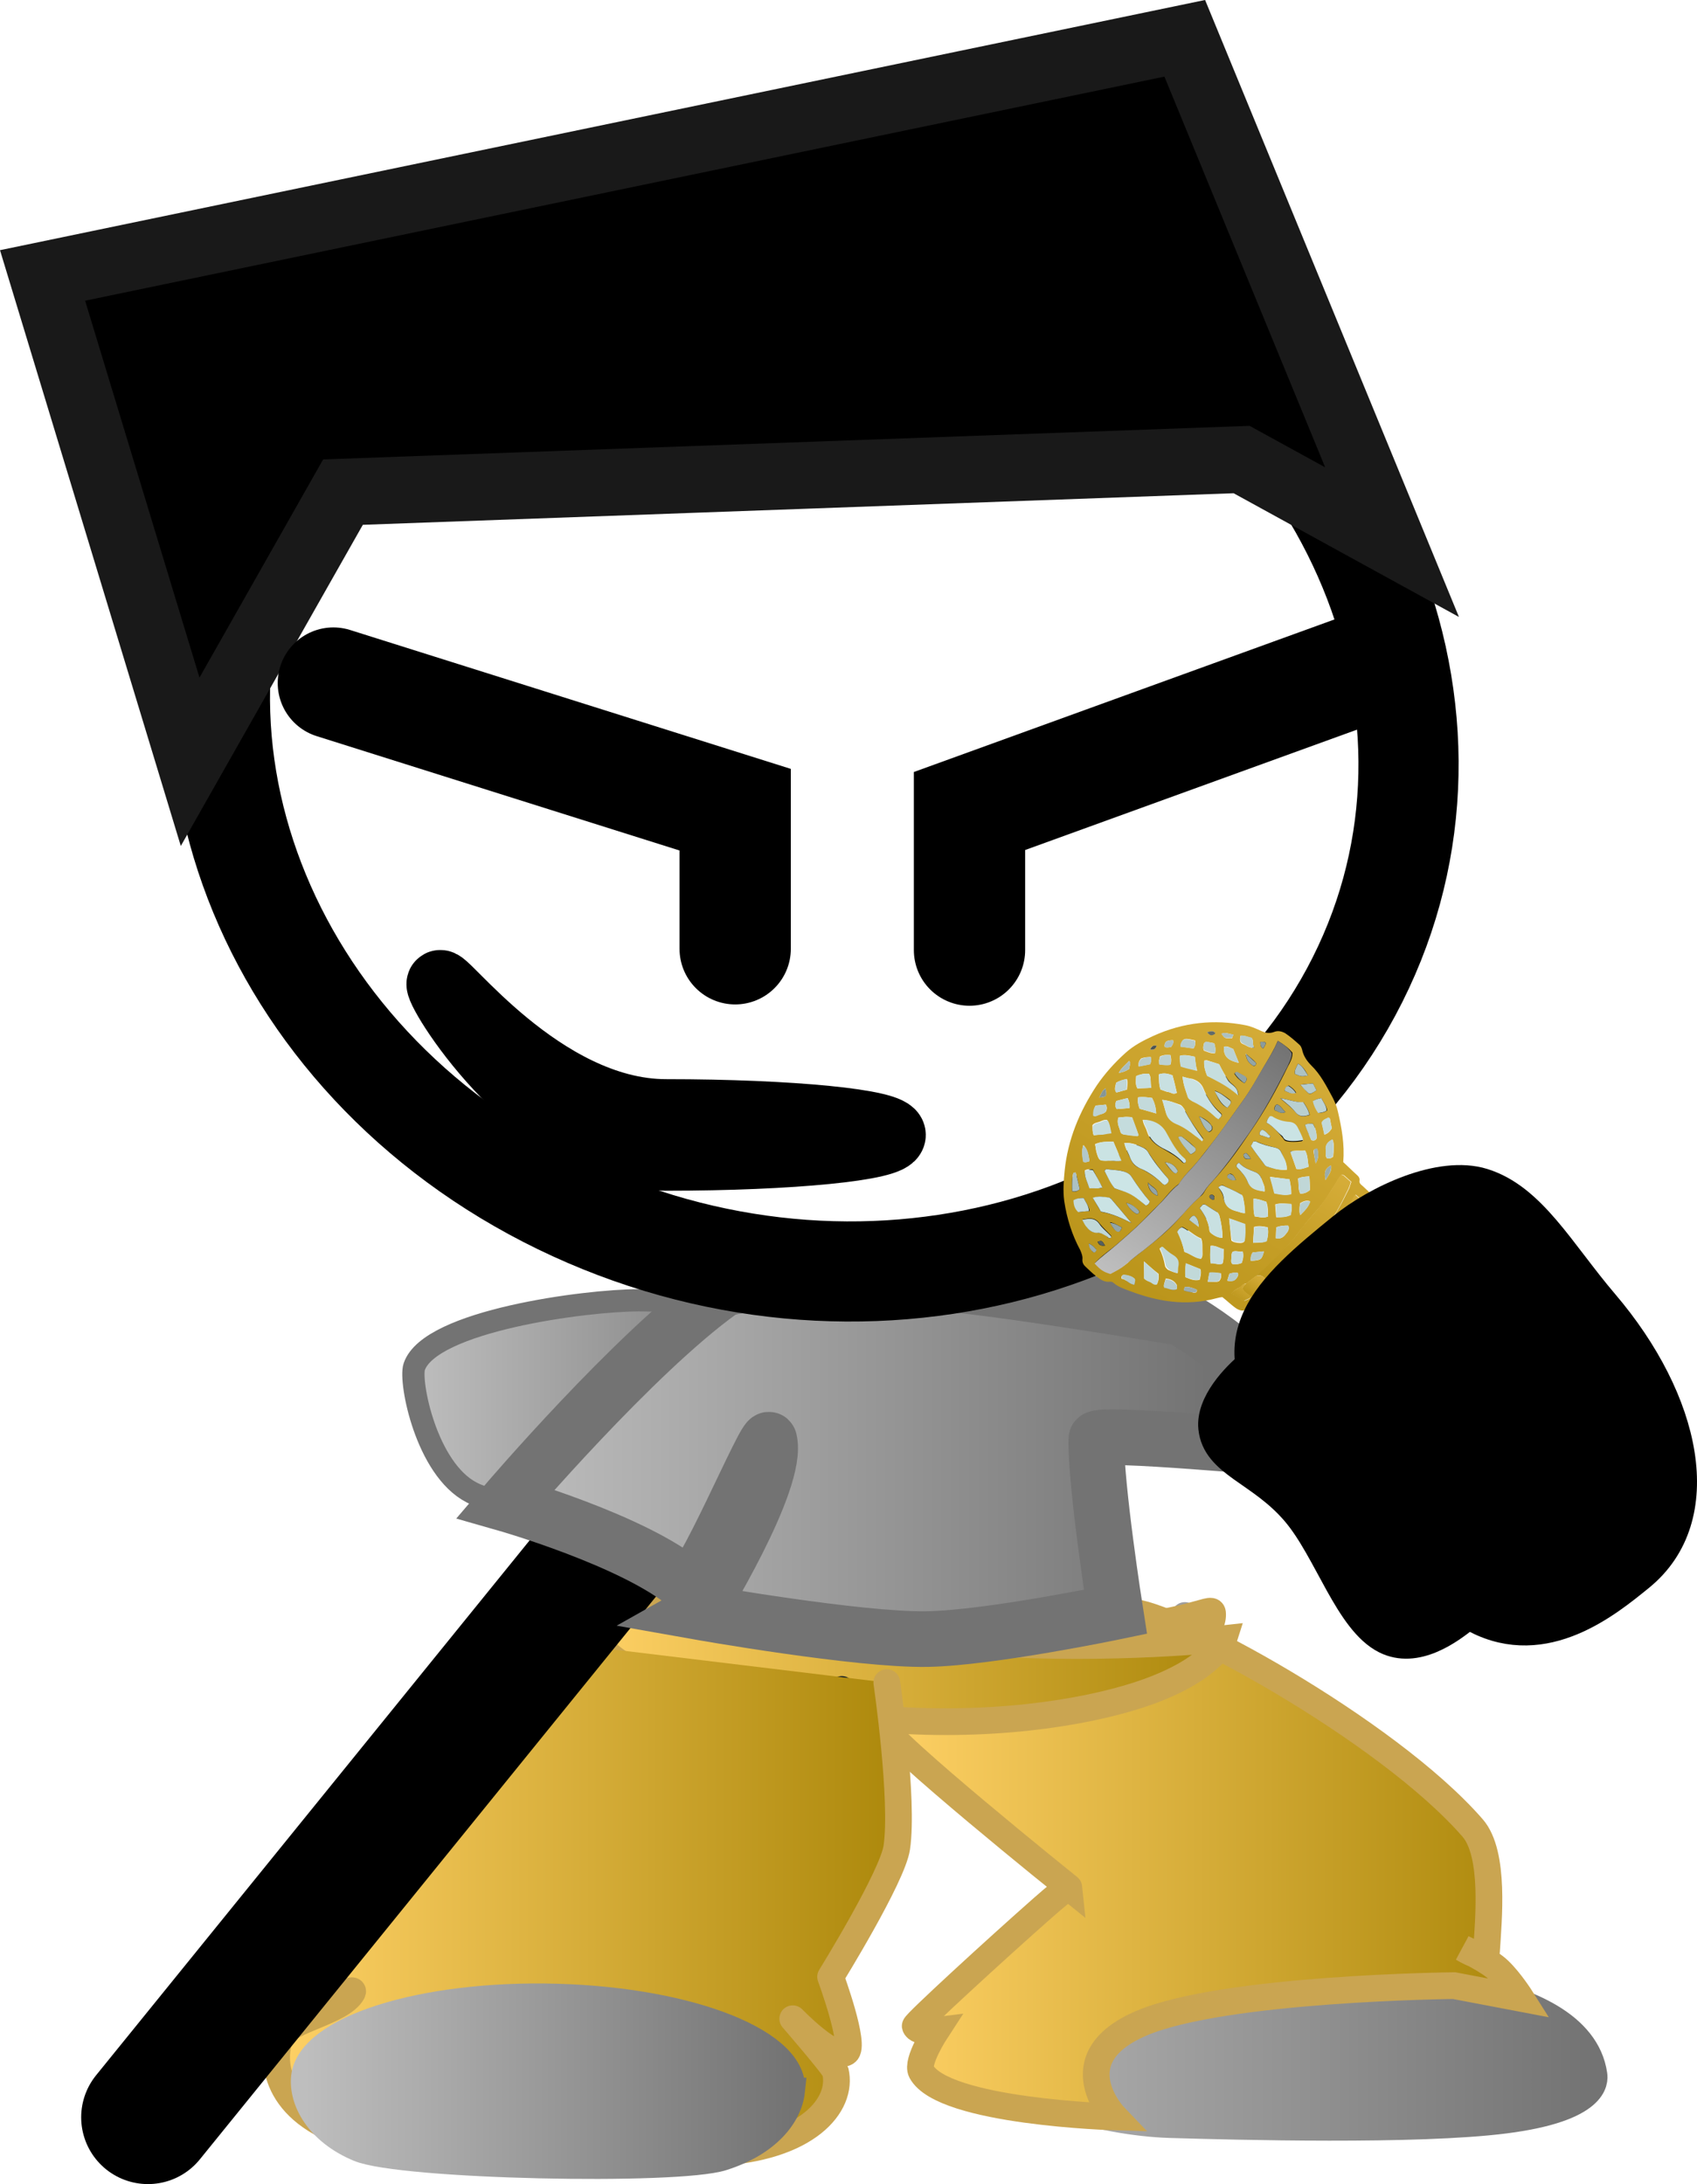 <svg version="1.1" xmlns="http://www.w3.org/2000/svg" xmlns:xlink="http://www.w3.org/1999/xlink" width="76.236" height="98.136" viewBox="0,0,76.236,98.136"><defs><linearGradient x1="224.053" y1="214.09" x2="242.101" y2="214.09" gradientUnits="userSpaceOnUse" id="color-1"><stop offset="0" stop-color="#bebebe"/><stop offset="1" stop-color="#737373"/></linearGradient><linearGradient x1="244.678" y1="235.218" x2="277.096" y2="235.218" gradientUnits="userSpaceOnUse" id="color-2"><stop offset="0" stop-color="#bebebe"/><stop offset="1" stop-color="#737373"/></linearGradient><linearGradient x1="244.678" y1="235.218" x2="277.096" y2="235.218" gradientUnits="userSpaceOnUse" id="color-3"><stop offset="0" stop-color="#bebebe"/><stop offset="1" stop-color="#737373"/></linearGradient><linearGradient x1="245.123" y1="234.905" x2="273.815" y2="234.905" gradientUnits="userSpaceOnUse" id="color-4"><stop offset="0" stop-color="#ffd166"/><stop offset="1" stop-color="#ac880b"/></linearGradient><linearGradient x1="231.891" y1="225.651" x2="259.957" y2="225.651" gradientUnits="userSpaceOnUse" id="color-5"><stop offset="0" stop-color="#ffd166"/><stop offset="1" stop-color="#ac880b"/></linearGradient><linearGradient x1="231.814" y1="225.706" x2="260.466" y2="225.706" gradientUnits="userSpaceOnUse" id="color-6"><stop offset="0" stop-color="#ffd166"/><stop offset="1" stop-color="#ac880b"/></linearGradient><linearGradient x1="217.908" y1="236.44" x2="245.845" y2="236.44" gradientUnits="userSpaceOnUse" id="color-7"><stop offset="0" stop-color="#ffd166"/><stop offset="1" stop-color="#ac880b"/></linearGradient><linearGradient x1="219.147" y1="244.643" x2="241.051" y2="244.643" gradientUnits="userSpaceOnUse" id="color-8"><stop offset="0" stop-color="#bebebe"/><stop offset="1" stop-color="#737373"/></linearGradient><linearGradient x1="219.147" y1="244.643" x2="241.051" y2="244.643" gradientUnits="userSpaceOnUse" id="color-9"><stop offset="0" stop-color="#bebebe"/><stop offset="1" stop-color="#737373"/></linearGradient><linearGradient x1="228.192" y1="216.896" x2="259.766" y2="216.896" gradientUnits="userSpaceOnUse" id="color-10"><stop offset="0" stop-color="#bebebe"/><stop offset="1" stop-color="#737373"/></linearGradient><linearGradient x1="264.492" y1="214.078" x2="272.017" y2="202.578" gradientUnits="userSpaceOnUse" id="color-11"><stop offset="0" stop-color="#bb951b"/><stop offset="1" stop-color="#d6ad39"/></linearGradient><linearGradient x1="255.731" y1="208.639" x2="262.795" y2="197.845" gradientUnits="userSpaceOnUse" id="color-12"><stop offset="0" stop-color="#bebebe"/><stop offset="1" stop-color="#737373"/></linearGradient><linearGradient x1="262.382" y1="209.052" x2="265.753" y2="203.9" gradientUnits="userSpaceOnUse" id="color-13"><stop offset="0" stop-color="#bb951b"/><stop offset="1" stop-color="#d6ad39"/></linearGradient><linearGradient x1="263.63" y1="209.303" x2="266.514" y2="204.896" gradientUnits="userSpaceOnUse" id="color-14"><stop offset="0" stop-color="#bb951b"/><stop offset="1" stop-color="#d6ad39"/></linearGradient><linearGradient x1="261.573" y1="209.353" x2="262.158" y2="208.459" gradientUnits="userSpaceOnUse" id="color-15"><stop offset="0" stop-color="#bb951b"/><stop offset="1" stop-color="#d6ad39"/></linearGradient><linearGradient x1="261.051" y1="209.607" x2="261.622" y2="208.733" gradientUnits="userSpaceOnUse" id="color-16"><stop offset="0" stop-color="#bb951b"/><stop offset="1" stop-color="#d6ad39"/></linearGradient></defs><g transform="translate(-205.481,-151.131)"><g data-paper-data="{&quot;isPaintingLayer&quot;:true}" stroke-miterlimit="10" stroke-dasharray="" stroke-dashoffset="0" style="mix-blend-mode: normal"><path d="M245.347,211.177c0,0 11.777,1.821 16.29,2.848c3.513,0.799 14.312,3.398 14.312,3.398" fill="none" fill-rule="nonzero" stroke="#000000" stroke-width="6" stroke-linecap="round" stroke-linejoin="miter"/><path d="M242.101,213.253c0,2.464 -3.224,4.462 -7.201,4.462c-2.119,0 -5.906,1.683 -8.235,0.473c-2.043,-1.061 -2.797,-4.982 -2.575,-5.645c0.692,-2.069 7.728,-2.988 10.086,-2.988c3.977,0 7.924,1.234 7.924,3.698z" fill="url(#color-1)" fill-rule="nonzero" stroke="#737373" stroke-width="1" stroke-linecap="butt" stroke-linejoin="miter"/><g><g><g stroke-width="1.2"><path d="M258.708,223.718c0,0 9.317,7.882 10.699,10.882c0.943,2.047 -3.03,5.373 -3.03,5.373c0,0 10.058,-0.122 10.71,4.374c0.037,0.256 0.143,1.518 -3.992,2.046c-3.96,0.506 -12.1,0.288 -15.076,0.2c-1.382,-0.041 -3.54,-0.366 -5.005,-1.009c-1.476,-0.647 -1.534,-1.667 -1.646,-2.239c-0.015,-0.076 4.217,-6.656 3.906,-7.511c-0.156,-0.43 -10.596,-10.895 -10.596,-10.895" fill="url(#color-2)" fill-rule="evenodd" stroke="url(#color-3)" stroke-linecap="round" stroke-linejoin="round"/><path d="M245.164,228.655c-0.668,-4.608 7.027,-4.983 11.053,-5.095c1.751,-0.049 11.556,5.259 15.42,9.705c1.012,1.165 0.71,4.135 0.623,5.55c-0.031,0.497 -1.057,-0.142 -1.057,-0.142c0,0 1.126,0.517 1.618,0.99c0.507,0.487 0.994,1.259 0.994,1.259l-3.011,-0.573c0,0 -10.332,0.102 -14.047,1.69c-3.716,1.587 -1.195,4.211 -1.195,4.211c0,0 -7.714,-0.221 -8.691,-2.038c-0.241,-0.448 0.671,-1.843 0.671,-1.843c0,0 -0.855,0.11 -0.946,-0.203c-0.029,-0.102 3.681,-3.505 5.724,-5.305c1.168,-1.029 1.179,-0.922 1.179,-0.922c0,0 -8.238,-6.62 -8.334,-7.284z" fill="url(#color-4)" fill-rule="nonzero" stroke="#caa551" stroke-linecap="butt" stroke-linejoin="miter"/></g><path d="M231.891,224.609c-0.014,-0.136 1.735,0.264 5.7,0.31c5.231,0.061 13.241,-0.212 15.494,-0.351c5.841,-0.362 6.83,-1.324 6.867,-0.965c0.14,1.329 -3.164,3.792 -9.846,3.927c-2.937,0.059 -8.943,0.504 -12.344,0.036c-4.338,-0.597 -5.793,-2.212 -5.871,-2.957z" fill="url(#color-5)" fill-rule="nonzero" stroke="#caa551" stroke-width="1.2" stroke-linecap="butt" stroke-linejoin="miter"/><g fill-rule="nonzero" stroke-linecap="butt" stroke-linejoin="miter"><g fill="none" stroke="none" stroke-width="1" font-family="sans-serif" font-weight="normal" font-size="12" text-anchor="start"/><path d="M231.933,222.924c0,0 12.124,1.651 17.831,2.018c5.707,0.367 10.703,-0.183 10.703,-0.183c0,0 -0.4,1.289 -3.376,2.373c-2.304,0.839 -6.434,1.592 -11.331,1.288c-4.462,-0.276 -9.29,-1.016 -11.46,-2.021c-3.288,-1.523 -2.367,-3.475 -2.367,-3.475z" fill="url(#color-6)" stroke="#caa551" stroke-width="1.2"/></g><g stroke-width="1.2"><path d="M243.295,227.042c0,0 -4.582,19.178 -5.418,19.241c-2.399,0.182 -15.548,-1.445 -15.548,-1.445l8.452,-19.281" data-paper-data="{&quot;index&quot;:null}" fill="#ffab19" fill-rule="evenodd" stroke="#001026" stroke-linecap="round" stroke-linejoin="round"/><path d="M245.32,226.733c0,0 0.764,5.261 0.448,7.411c-0.194,1.319 -2.973,5.809 -2.973,5.809c0,0 1.147,3.115 0.694,3.398c-0.582,0.364 -2.395,-1.515 -2.395,-1.515c0,0 1.866,2.154 1.917,2.369c0.352,1.498 -1.253,3.465 -5.46,3.652c-4.618,0.205 -12.275,0.437 -16.222,-0.748c-3.573,-1.073 -3.7,-3.508 -3.22,-4.507c0.337,-0.702 2.715,-1.08 3.197,-1.943c0.32,-0.574 -3.558,2.035 -2.857,1.27c0.204,-0.222 3.065,-3.726 3.065,-3.726c0,0 0.425,-3.254 1.226,-4.459c3.216,-4.839 7.109,-8.884 7.109,-8.884" data-paper-data="{&quot;index&quot;:null}" fill="url(#color-7)" fill-rule="evenodd" stroke="#caa551" stroke-linecap="round" stroke-linejoin="round"/><path d="M241.043,245.087c-0.116,1.077 -1.06,2.328 -3.11,2.978c-2.057,0.652 -14.422,0.394 -16.333,-0.403c-1.815,-0.757 -2.555,-2.156 -2.442,-3.207c0.232,-2.158 5.319,-3.765 11.362,-3.591c6.043,0.175 10.754,2.065 10.522,4.223z" fill="url(#color-8)" fill-rule="nonzero" stroke="url(#color-9)" stroke-linecap="butt" stroke-linejoin="miter"/></g></g><g fill="none" fill-rule="nonzero" stroke="none" stroke-width="1" stroke-linecap="butt" stroke-linejoin="miter" font-family="sans-serif" font-weight="normal" font-size="12" text-anchor="start"/></g><path d="M212.128,246.266l23.768,-29.331" fill="none" fill-rule="nonzero" stroke="#000000" stroke-width="6" stroke-linecap="round" stroke-linejoin="miter"/><path d="M236.839,223.553c0,0 3.662,-5.904 3.201,-7.715c-0.113,-0.443 -3.174,6.951 -3.673,6.528c-2.378,-2.017 -8.176,-3.672 -8.176,-3.672c0,0 5.776,-6.77 9.668,-9.553c1.074,-0.768 9.091,-0.077 9.39,-0.311c0.387,-0.303 11.269,1.512 11.269,1.512c0,0 5.017,2.758 4.973,5.902c-0,0.022 -8.756,-0.8 -8.761,-0.45c-0.029,2.098 0.86,7.759 0.86,7.759c0,0 -5.648,1.178 -8.459,1.225c-3.099,0.052 -10.294,-1.224 -10.294,-1.224z" fill="url(#color-10)" fill-rule="nonzero" stroke="#737373" stroke-width="2.5" stroke-linecap="butt" stroke-linejoin="miter"/><g stroke-linejoin="miter"><g data-paper-data="{&quot;index&quot;:null}" stroke-linecap="butt"><path d="M266.179,195.703c-6.315,11.741 -22.233,16.01 -35.554,9.534c-13.321,-6.476 -19,-21.244 -12.685,-32.986c6.315,-11.741 22.233,-16.01 35.554,-9.534c13.321,6.476 19,21.244 12.685,32.986z" fill="none" fill-rule="nonzero" stroke="#000000" stroke-width="4.5"/><g><g fill-rule="nonzero"><path d="M235.151,163.291l0.007,0.012" data-paper-data="{&quot;index&quot;:null}" fill="#ffab19" stroke="#000000" stroke-width="5"/><g data-paper-data="{&quot;index&quot;:null}" fill="none" stroke="none" stroke-width="1" font-family="sans-serif" font-weight="normal" font-size="12" text-anchor="start"/></g><path d="M235.151,163.291l0.007,0.012" data-paper-data="{&quot;index&quot;:null}" fill="#ffab19" fill-rule="nonzero" stroke="#000000" stroke-width="5"/><path d="M241.209,184.91" fill="#001026" fill-rule="evenodd" stroke="#000000" stroke-width="5"/><g data-paper-data="{&quot;index&quot;:null}" fill="none" fill-rule="nonzero" stroke="none" stroke-width="1" font-family="sans-serif" font-weight="normal" font-size="12" text-anchor="start"/><g data-paper-data="{&quot;index&quot;:null}" fill="none" fill-rule="nonzero" stroke="none" stroke-width="1" font-family="sans-serif" font-weight="normal" font-size="12" text-anchor="start"/></g></g><path d="M261.259,171.779l-40.37,1.464l-6.866,12.117l-6.63,-21.853l51.312,-10.655l9.313,22.639z" fill="#000000" fill-rule="nonzero" stroke="#191919" stroke-width="3" stroke-linecap="round"/></g><g fill-rule="nonzero" stroke-linecap="butt" stroke-linejoin="miter"><g data-paper-data="{&quot;index&quot;:null}" stroke="none" stroke-width="1"><path d="M261.52,209.939c-0.185,0.128 -0.327,0.08 -0.482,-0.005c-0.232,-0.154 -0.425,-0.353 -0.644,-0.522c-0.078,0.01 -0.157,0.02 -0.222,0.041c-1.415,0.386 -2.689,0.153 -3.921,-0.309c-0.259,-0.099 -0.532,-0.183 -0.738,-0.366c-0.039,-0.035 -0.103,-0.066 -0.156,-0.059c-0.288,0.036 -0.455,-0.114 -0.648,-0.26c-0.168,-0.123 -0.309,-0.276 -0.463,-0.414c-0.09,-0.08 -0.153,-0.19 -0.138,-0.337c0.015,-0.146 -0.048,-0.282 -0.098,-0.407c-0.367,-0.675 -0.603,-1.418 -0.721,-2.216c-0.058,-0.451 -0.025,-0.901 0.022,-1.365c0.139,-1.367 0.655,-2.637 1.444,-3.823c0.361,-0.53 0.799,-1.017 1.288,-1.458c0.371,-0.335 0.805,-0.559 1.238,-0.757c1.38,-0.631 2.764,-0.752 4.129,-0.49c0.26,0.046 0.506,0.159 0.752,0.273c0.168,0.071 0.337,0.115 0.547,0.036c0.184,-0.075 0.353,-0.031 0.508,0.054c0.232,0.154 0.438,0.338 0.644,0.522c0.064,0.058 0.089,0.133 0.114,0.209c0.061,0.294 0.214,0.511 0.406,0.709c0.424,0.406 0.689,0.936 0.968,1.451c0.101,0.197 0.189,0.409 0.238,0.639c0.171,0.739 0.303,1.469 0.238,2.263c0.193,0.172 0.385,0.371 0.591,0.555c0.077,0.069 0.167,0.149 0.139,0.284c-0.015,0.12 0.075,0.174 0.153,0.243c0.501,0.475 1.015,0.934 1.516,1.409c1.131,1.038 2.275,2.087 3.38,3.155c1.079,1.044 2.198,2.045 3.303,3.06c0.18,0.161 0.321,0.34 0.501,0.501c0.874,0.782 1.749,1.563 2.61,2.36c0.154,0.138 0.335,0.246 0.397,0.461c0.025,0.076 0.102,0.118 0.167,0.176c0.643,0.575 1.285,1.176 1.928,1.751c0.026,0.023 0.064,0.058 0.09,0.08c0.219,0.169 0.229,0.364 0.133,0.652c-0.328,0.958 -0.902,1.751 -1.72,2.377c-0.211,0.157 -0.448,0.292 -0.697,0.389c-0.184,0.075 -0.34,0.042 -0.482,-0.058c-0.426,-0.301 -0.864,-0.586 -1.303,-0.899c-0.309,-0.223 -0.605,-0.488 -0.954,-0.667c-0.763,-0.389 -1.38,-0.968 -2.103,-1.401c-0.4,-0.251 -0.814,-0.462 -1.201,-0.728c-0.413,-0.289 -0.839,-0.537 -1.252,-0.8c-0.749,-0.483 -1.484,-1.007 -2.246,-1.475c-1.021,-0.593 -1.989,-1.245 -2.956,-1.897c-0.336,-0.22 -0.671,-0.44 -1.007,-0.66c-0.516,-0.355 -1.045,-0.721 -1.561,-1.076c-0.284,-0.2 -0.581,-0.36 -0.865,-0.56c-0.31,-0.197 -0.554,-0.416 -0.864,-0.639zM261.672,209.409c0.236,-0.108 0.447,-0.239 0.633,-0.42c0.461,-0.28 0.845,-0.656 1.229,-1.032c0.49,-0.467 0.942,-0.996 1.38,-1.509c0.505,-0.587 0.842,-1.245 1.179,-1.929c0.027,-0.082 0.055,-0.164 0.096,-0.287c-0.103,-0.092 -0.206,-0.184 -0.309,-0.276c-0.026,-0.023 -0.065,-0.031 -0.117,-0.051c-0.093,0.103 -0.173,0.218 -0.24,0.344c-0.121,0.212 -0.254,0.386 -0.375,0.597c-0.321,0.512 -0.771,0.935 -1.131,1.412c-0.2,0.248 -0.373,0.518 -0.599,0.743c-0.503,0.482 -0.942,1.022 -1.497,1.458c-0.145,0.11 -0.304,0.235 -0.449,0.344c-0.13,-0.01 -0.211,0.131 -0.303,0.182c-0.118,0.054 -0.237,0.108 -0.37,0.282c0.26,0.046 0.387,0.24 0.595,0.319c0.079,-0.062 0.209,-0.052 0.277,-0.179zM262.64,209.21c-0.421,0.236 -0.514,0.313 -0.661,0.528c0.168,0.123 0.322,0.235 0.49,0.358c0.09,0.08 0.207,0.079 0.326,0.025c0.079,-0.036 0.145,-0.11 0.224,-0.146c0.289,-0.141 0.553,-0.357 0.753,-0.605c0.157,-0.046 0.263,-0.164 0.37,-0.282c0.61,-0.653 1.22,-1.279 1.766,-1.99c0.24,-0.318 0.467,-0.648 0.668,-0.974c0.148,-0.267 0.309,-0.55 0.314,-0.865c-0.167,-0.149 -0.334,-0.299 -0.501,-0.448c-0.081,0.141 -0.148,0.267 -0.202,0.379c-0.269,0.505 -0.564,0.988 -0.91,1.424c-0.439,0.566 -0.943,1.074 -1.434,1.594c-0.226,0.251 -0.515,0.418 -0.728,0.681c-0.209,0.052 -0.355,0.189 -0.475,0.321zM278.598,220.174c0.263,-0.138 0.462,-0.333 0.635,-0.551c0.026,-0.003 0.066,-0.021 0.079,-0.036c0.306,-0.366 0.586,-0.755 0.762,-1.183c0.108,-0.249 0.23,-0.487 0.221,-0.761c-0.72,-0.644 -1.44,-1.288 -2.199,-1.966c-0.177,0.481 -0.432,0.893 -0.699,1.293c-0.227,0.356 -0.532,0.617 -0.785,0.95c-0.106,0.118 -0.212,0.21 -0.318,0.328c-0.224,0.12 -0.435,0.277 -0.647,0.487c0.386,0.345 0.852,0.549 1.239,0.841c0.413,0.289 0.839,0.563 1.239,0.841c0.209,-0.052 0.341,-0.147 0.473,-0.243zM275.681,218.233c0.157,-0.046 0.276,-0.152 0.383,-0.271c0.158,-0.072 0.264,-0.216 0.397,-0.338c0.385,-0.402 0.705,-0.861 0.986,-1.329c0.161,-0.282 0.296,-0.587 0.354,-0.909c-0.051,-0.046 -0.09,-0.107 -0.141,-0.153c-0.63,-0.563 -1.247,-1.115 -1.864,-1.693c-0.655,-0.613 -1.298,-1.214 -1.953,-1.826c-0.964,-0.888 -1.902,-1.78 -2.866,-2.669c-1.066,-1.007 -2.16,-1.958 -3.2,-2.994c-0.167,-0.176 -0.373,-0.333 -0.566,-0.506c-0.095,0.208 -0.15,0.425 -0.271,0.61c-0.349,0.62 -0.788,1.186 -1.254,1.729c-0.425,0.472 -0.863,0.933 -1.3,1.394c-0.198,0.169 -0.371,0.335 -0.569,0.503c-0.183,0.049 -0.277,0.205 -0.409,0.3c-0.145,0.11 -0.303,0.182 -0.423,0.341c0.102,0.144 0.231,0.207 0.335,0.273c0.905,0.516 1.716,1.161 2.581,1.722c0.555,0.363 1.11,0.726 1.678,1.074c0.749,0.483 1.498,0.94 2.234,1.411c0.607,0.383 1.214,0.766 1.807,1.163c0.645,0.417 1.265,0.838 1.897,1.27c0.581,0.386 1.174,0.784 1.781,1.166c0.132,-0.121 0.289,-0.141 0.383,-0.271zM262.886,197.897c-0.176,0.428 -0.404,0.784 -0.618,1.152c-0.228,0.382 -0.429,0.761 -0.67,1.132c-0.227,0.356 -0.494,0.704 -0.734,1.048c-0.254,0.359 -0.507,0.719 -0.787,1.081c-0.253,0.333 -0.532,0.669 -0.786,1.002c-0.279,0.336 -0.61,0.627 -0.838,1.009c-0.356,0.241 -0.597,0.612 -0.888,0.91c-0.318,0.302 -0.623,0.641 -0.941,0.943c-0.305,0.287 -0.635,0.577 -0.953,0.853c-0.331,0.29 -0.7,0.52 -0.992,0.845c0.282,0.305 0.372,0.386 0.71,0.475c0.224,-0.12 0.447,-0.239 0.672,-0.411c0.264,-0.216 0.529,-0.433 0.819,-0.653c0.541,-0.421 1.057,-0.84 1.522,-1.356c0.319,-0.354 0.624,-0.72 0.995,-1.028c0.079,-0.062 0.159,-0.151 0.213,-0.262c0.121,-0.212 0.306,-0.392 0.466,-0.569c0.584,-0.65 1.091,-1.368 1.572,-2.083c0.654,-0.933 1.191,-1.918 1.69,-2.937c0.107,-0.197 0.215,-0.394 0.205,-0.615c-0.166,-0.202 -0.372,-0.36 -0.657,-0.534zM255.991,202.493c0.061,0.268 0.175,0.476 0.276,0.699c0.075,0.2 0.216,0.353 0.423,0.432c0.375,0.176 0.724,0.407 1.019,0.698c0.026,0.023 0.078,0.043 0.09,0.054c0.105,-0.039 0.158,-0.098 0.186,-0.207c0,-0.026 -0.012,-0.064 -0.025,-0.076c-0.333,-0.378 -0.64,-0.785 -0.92,-1.222c-0.038,-0.061 -0.102,-0.144 -0.18,-0.161c-0.259,-0.125 -0.518,-0.25 -0.87,-0.219zM257.136,205.115c-0.307,-0.355 -0.575,-0.727 -0.817,-1.103c-0.076,-0.121 -0.18,-0.187 -0.322,-0.235c-0.221,-0.064 -0.442,-0.076 -0.677,-0.099c-0.078,-0.016 -0.169,-0.044 -0.223,0.067c0.152,0.269 0.278,0.542 0.457,0.781c0.766,0.232 0.766,0.232 1.396,0.769c0.078,-0.01 0.144,-0.057 0.185,-0.18zM261.676,202.621c0.178,0.266 0.37,0.517 0.562,0.768c0.038,0.061 0.076,0.121 0.141,0.153c0.299,0.081 0.584,0.176 0.911,0.148c0.005,-0.315 -0.148,-0.532 -0.248,-0.781c-0.05,-0.125 -0.141,-0.179 -0.27,-0.215c-0.312,-0.066 -0.597,-0.161 -0.882,-0.283c-0.013,-0.012 -0.052,0.006 -0.105,0.013c-0.027,0.056 -0.067,0.126 -0.107,0.197zM258.608,199.506c0.033,0.376 0.146,0.637 0.246,0.913c0.051,0.099 0.128,0.141 0.206,0.184c0.388,0.187 0.737,0.419 1.045,0.721c0.039,0.035 0.09,0.054 0.129,0.089c0.159,-0.151 0.173,-0.192 0.07,-0.284c-0.334,-0.299 -0.589,-0.66 -0.752,-1.072c-0.1,-0.25 -0.268,-0.373 -0.501,-0.448c-0.143,-0.021 -0.26,-0.046 -0.442,-0.102zM258.716,203.384c0.066,-0.074 0.028,-0.135 -0.023,-0.181c-0.36,-0.322 -0.601,-0.75 -0.842,-1.179c-0.203,-0.341 -0.552,-0.547 -1.034,-0.578c0.023,0.207 0.138,0.337 0.187,0.514c0.112,0.366 0.356,0.584 0.666,0.755c0.336,0.194 0.685,0.373 0.942,0.655c0.052,0.02 0.078,0.016 0.104,0.013zM257.692,200.551c0.075,0.227 0.111,0.392 0.161,0.543c0.074,0.253 0.215,0.406 0.448,0.507c0.324,0.13 0.608,0.33 0.878,0.545c0.103,0.066 0.206,0.158 0.296,0.238c0.079,-0.062 0.054,-0.112 0.028,-0.135c-0.307,-0.407 -0.6,-0.829 -0.827,-1.299c-0.051,-0.072 -0.089,-0.133 -0.167,-0.176c-0.246,-0.087 -0.48,-0.189 -0.818,-0.225zM262.384,201.576c0.297,0.159 0.489,0.411 0.694,0.647c0.064,0.057 0.076,0.148 0.167,0.176c0.143,0.048 0.508,0.054 0.77,-0.004c-0.036,-0.218 -0.163,-0.386 -0.252,-0.571c-0.076,-0.148 -0.192,-0.225 -0.361,-0.243c-0.286,-0.043 -0.546,-0.115 -0.791,-0.255c-0.013,-0.012 -0.065,-0.005 -0.091,-0.002c-0.066,0.048 -0.119,0.107 -0.134,0.253zM258.691,207.384c0.26,0.072 0.465,0.283 0.752,0.299c0.08,-0.115 0.056,-0.217 0.057,-0.322c-0.01,-0.195 0.019,-0.382 -0.056,-0.583c-0.311,-0.118 -0.542,-0.378 -0.852,-0.522c-0.105,0.039 -0.171,0.113 -0.212,0.21c0.139,0.284 0.238,0.586 0.311,0.918zM260.211,204.482c0.102,0.144 0.204,0.289 0.228,0.443c0.059,0.373 0.291,0.553 0.616,0.631c0.117,0.025 0.194,0.094 0.351,0.074c0.004,-0.263 -0.044,-0.492 -0.093,-0.722c-0.012,-0.064 -0.063,-0.11 -0.141,-0.153c-0.246,-0.113 -0.466,-0.23 -0.712,-0.343c-0.039,-0.035 -0.117,-0.051 -0.249,0.07zM259.375,205.412c0.23,0.312 0.407,0.63 0.44,1.006c-0.001,0.079 0.063,0.11 0.115,0.156c0.129,0.089 0.271,0.163 0.467,0.178c0.006,-0.368 -0.055,-0.661 -0.128,-0.967c-0.024,-0.102 -0.075,-0.174 -0.166,-0.228c-0.168,-0.097 -0.323,-0.209 -0.491,-0.306c-0.013,-0.012 -0.065,-0.005 -0.091,-0.002c-0.04,0.044 -0.08,0.089 -0.146,0.162zM260.248,198.948c-0.182,-0.056 -0.376,-0.123 -0.558,-0.179c-0.026,0.003 -0.052,0.007 -0.105,0.013c-0.03,0.266 0.044,0.492 0.133,0.678c0.492,0.253 0.957,0.483 1.395,0.874c-0.02,-0.391 -0.319,-0.471 -0.446,-0.665c-0.166,-0.228 -0.292,-0.474 -0.419,-0.721zM255.497,202.424c-0.287,0.01 -0.548,-0.01 -0.824,0.116c0.037,0.14 0.035,0.271 0.072,0.384c0.037,0.113 0.061,0.241 0.151,0.322c0.156,0.059 0.326,0.025 0.482,0.031c0.156,0.007 0.299,0.054 0.47,-0.006c-0.113,-0.287 -0.226,-0.548 -0.352,-0.847zM256.312,206.083c-0.333,-0.404 -0.614,-0.736 -0.896,-1.067c-0.026,-0.023 -0.051,-0.072 -0.103,-0.066c-0.234,-0.023 -0.468,-0.099 -0.731,0.013c0.127,0.22 0.241,0.429 0.368,0.622c0.468,0.073 0.883,0.257 1.361,0.498zM262.295,204.667c0.029,-0.213 -0.073,-0.358 -0.122,-0.509c-0.049,-0.177 -0.138,-0.31 -0.333,-0.378c-0.259,-0.099 -0.519,-0.197 -0.698,-0.411c-0.119,0.08 -0.159,0.151 -0.082,0.22c0.18,0.187 0.372,0.386 0.46,0.624c0.138,0.337 0.437,0.391 0.775,0.453zM260.698,205.875c0.046,0.387 0.067,0.699 0.101,0.996c0.09,0.08 0.181,0.082 0.259,0.099c0.091,0.002 0.195,0.041 0.314,-0.039c0.043,-0.254 0.047,-0.517 0.025,-0.776c-0.207,-0.105 -0.414,-0.184 -0.7,-0.279zM263.412,204.121c-0.312,-0.04 -0.586,-0.071 -0.872,-0.114c0.074,0.253 0.136,0.494 0.197,0.735c0.26,0.046 0.481,0.11 0.756,0.037c0.004,-0.236 -0.045,-0.44 -0.081,-0.658zM255.723,201.347c-0.082,0.246 0.045,0.44 0.094,0.643c0.012,0.064 0.09,0.107 0.155,0.112c0.208,0.026 0.39,0.056 0.586,0.071c0.013,0.012 0.039,-0.018 0.066,-0.048c-0.087,-0.264 -0.2,-0.525 -0.287,-0.79c-0.195,-0.041 -0.404,-0.015 -0.613,0.011zM258.153,199.445c-0.195,-0.067 -0.376,-0.123 -0.612,-0.041c0.01,0.222 -0.008,0.473 0.08,0.684c0.13,0.036 0.233,0.102 0.363,0.112c0.117,0.025 0.207,0.131 0.365,0.033c-0.061,-0.268 -0.122,-0.535 -0.196,-0.788zM263.72,203.65c0.169,0.044 0.353,-0.031 0.549,-0.095c-0.048,-0.256 -0.031,-0.507 -0.158,-0.727c-0.209,0.026 -0.417,-0.026 -0.666,0.044c0.087,0.264 0.187,0.514 0.274,0.778zM263.001,200.477c0.218,0.222 0.502,0.396 0.694,0.647c0.166,0.202 0.362,0.191 0.624,0.105c-0.049,-0.23 -0.163,-0.386 -0.278,-0.568c-0.378,0.008 -0.689,-0.137 -1.04,-0.184zM255.389,206.748c0.04,-0.071 0.002,-0.105 -0.037,-0.14c-0.154,-0.164 -0.334,-0.325 -0.475,-0.504c-0.191,-0.277 -0.453,-0.245 -0.767,-0.179c0.063,0.11 0.101,0.197 0.152,0.269c0.115,0.182 0.243,0.323 0.504,0.317c0.156,0.007 0.299,0.081 0.428,0.143c0.038,0.061 0.076,0.148 0.194,0.094zM258.389,208.339c0.015,-0.12 0.003,-0.21 0.005,-0.289c0.03,-0.24 -0.046,-0.387 -0.227,-0.496c-0.155,-0.085 -0.283,-0.227 -0.425,-0.327c-0.039,-0.035 -0.064,-0.084 -0.17,0.008c0.114,0.235 0.201,0.499 0.248,0.781c0.012,0.064 0.076,0.121 0.128,0.167c0.129,0.062 0.246,0.113 0.441,0.155zM262.366,205.13c-0.182,-0.056 -0.363,-0.138 -0.572,-0.138c0.009,0.274 -0.022,0.54 0.053,0.793c0.208,0.026 0.377,0.097 0.6,0.004c-0.01,-0.222 0.007,-0.446 -0.081,-0.658zM257.421,201.161c-0.009,-0.274 -0.083,-0.501 -0.185,-0.698c-0.208,-0.026 -0.39,-0.056 -0.626,-0.027c-0.029,0.187 0.007,0.353 0.07,0.515c0.247,0.061 0.48,0.137 0.74,0.209zM261.776,206.972c0.17,-0.008 0.274,0.005 0.392,-0.023c0.078,-0.01 0.144,-0.031 0.21,-0.052c0.068,-0.205 0.098,-0.418 0.049,-0.622c-0.195,-0.041 -0.39,-0.082 -0.613,-0.015c-0.004,0.236 -0.033,0.45 -0.037,0.712zM256.872,207.808c0.008,0.3 0.005,0.51 0.014,0.758c0.038,0.061 0.141,0.126 0.258,0.151c0.104,0.039 0.167,0.149 0.311,0.118c0.081,-0.167 0.096,-0.313 0.073,-0.468c-0.219,-0.169 -0.412,-0.342 -0.656,-0.56zM254.615,202.141c0.131,-0.016 0.261,-0.033 0.392,-0.049c0.131,-0.016 0.248,-0.044 0.379,-0.06c-0.048,-0.23 -0.058,-0.425 -0.173,-0.581c-0.117,-0.025 -0.222,0.041 -0.327,0.08c-0.105,0.039 -0.249,0.044 -0.329,0.159c0.01,0.169 -0.005,0.315 0.058,0.451zM263.486,205.225c-0.235,0.003 -0.456,-0.061 -0.718,0.024c0.01,0.195 0.033,0.376 0.043,0.571c0.235,-0.003 0.43,0.012 0.654,-0.108c0.029,-0.161 0.083,-0.299 0.021,-0.487zM255.007,204.49c-0.152,-0.296 -0.291,-0.553 -0.43,-0.811c-0.13,-0.01 -0.247,-0.035 -0.366,0.046c-0.005,0.289 0.109,0.524 0.209,0.773c0.13,0.01 0.261,0.02 0.391,0.004c0.065,0.031 0.104,0.013 0.196,-0.011zM260.454,207.255c-0.221,-0.038 -0.375,-0.176 -0.585,-0.15c-0.017,0.277 -0.035,0.528 0.014,0.785c0.183,-0.023 0.312,0.092 0.521,0.013c0.068,-0.205 0.032,-0.397 0.05,-0.648zM258.506,198.563c-0.016,0.172 -0.005,0.341 0.044,0.492c0.234,0.049 0.455,0.114 0.714,0.186c-0.062,-0.215 -0.085,-0.396 -0.107,-0.629c-0.234,-0.049 -0.442,-0.102 -0.651,-0.05zM258.738,208.518c0.22,0.09 0.402,0.173 0.637,0.117c0.042,-0.176 0.083,-0.325 0.034,-0.476c-0.207,-0.079 -0.402,-0.173 -0.648,-0.26c-0.029,0.213 -0.046,0.412 -0.023,0.619zM257.205,200.009c-0.061,-0.241 0.008,-0.473 -0.107,-0.629c-0.208,-0.026 -0.392,0.023 -0.575,0.098c-0.016,0.199 -0.045,0.386 0.056,0.556c0.196,-0.011 0.378,-0.008 0.626,-0.026zM264.301,203.984c-0.183,0.023 -0.339,0.016 -0.51,0.103c0.049,0.23 -0.008,0.473 0.106,0.681c0.17,-0.008 0.301,-0.051 0.433,-0.172c0.003,-0.21 -0.019,-0.417 -0.029,-0.612zM254.165,204.962c-0.183,-0.003 -0.3,0.024 -0.432,0.093c0.01,0.195 0.059,0.399 0.213,0.537c0.157,-0.02 0.314,-0.039 0.483,-0.047c-0.035,-0.245 -0.176,-0.397 -0.265,-0.583zM264.84,200.47c-0.144,0.031 -0.262,0.059 -0.354,0.136c0.049,0.204 0.124,0.378 0.239,0.534c0.144,-0.005 0.261,-0.033 0.38,-0.113c-0.036,-0.218 -0.177,-0.371 -0.265,-0.557zM262.796,206.766c0.234,0.049 0.353,-0.057 0.46,-0.202c0.093,-0.103 0.16,-0.23 0.097,-0.366c-0.183,-0.003 -0.352,0.005 -0.536,0.08c-0.016,0.172 -0.018,0.33 -0.021,0.487zM260.884,198.265c-0.156,-0.059 -0.258,-0.151 -0.416,-0.105c-0.047,0.491 0.264,0.635 0.667,0.729c-0.088,-0.212 -0.163,-0.412 -0.251,-0.624zM261.266,207.875c0.068,-0.179 0.083,-0.325 0.047,-0.517c-0.157,0.046 -0.299,-0.054 -0.457,0.018c-0.067,0.1 -0.042,0.176 -0.056,0.269c-0.002,0.105 -0.042,0.202 0.048,0.282c0.13,0.01 0.261,0.02 0.418,-0.052zM258.97,202.999c0.223,-0.093 0.277,-0.205 0.175,-0.323c-0.154,-0.164 -0.334,-0.299 -0.502,-0.422c-0.051,-0.046 -0.129,-0.089 -0.234,-0.023c0.165,0.281 0.357,0.532 0.562,0.768zM265.084,203.165c0.104,0.039 0.195,0.015 0.288,-0.062c0.017,-0.251 0.074,-0.52 -0.027,-0.77c-0.236,0.108 -0.33,0.264 -0.295,0.482c-0.002,0.105 -0.043,0.228 0.034,0.35zM260.621,200.906c0.186,-0.207 0.2,-0.274 0.084,-0.377c-0.193,-0.146 -0.399,-0.304 -0.646,-0.391c0.125,0.325 0.251,0.624 0.562,0.768zM263.898,199.867c0.09,0.107 0.18,0.187 0.256,0.282c0.167,0.176 0.167,0.176 0.47,-0.033c-0.063,-0.11 -0.126,-0.246 -0.165,-0.307c-0.209,0.026 -0.379,0.034 -0.562,0.057zM255.617,199.788c-0.015,0.146 -0.109,0.302 0.032,0.428c0.144,-0.031 0.288,-0.088 0.458,-0.123c0.016,-0.172 0.058,-0.348 -0.005,-0.484c-0.157,0.046 -0.314,0.065 -0.485,0.179zM264.104,201.676c0.101,0.223 0.188,0.461 0.289,0.685c0.091,0.028 0.182,0.03 0.236,-0.082c0.004,-0.236 -0.045,-0.466 -0.172,-0.66c-0.13,-0.01 -0.235,0.003 -0.353,0.057zM259.098,198.24c0.08,-0.115 0.095,-0.235 0.071,-0.363c-0.078,-0.016 -0.156,-0.033 -0.234,-0.049c-0.104,-0.013 -0.195,-0.041 -0.3,0.024c-0.08,0.089 -0.12,0.185 -0.109,0.302c0.182,0.03 0.39,0.056 0.572,0.086zM256.225,200.918c0.016,-0.172 -0.021,-0.312 -0.084,-0.448c-0.183,0.049 -0.353,0.084 -0.511,0.129c-0.068,0.153 -0.044,0.281 0.02,0.364c0.196,-0.011 0.392,-0.023 0.575,-0.046zM260.028,198.006c-0.117,-0.025 -0.234,-0.049 -0.364,-0.059c-0.026,0.003 -0.053,0.033 -0.092,0.051c-0.015,0.094 -0.068,0.205 -0.005,0.341c0.143,0.048 0.298,0.133 0.494,0.122c0.042,-0.176 0.018,-0.304 -0.032,-0.455zM261.837,198.212c-0.128,-0.141 -0.008,-0.327 -0.136,-0.442c-0.156,-0.033 -0.285,-0.122 -0.494,-0.095c-0.029,0.161 -0.044,0.307 0.112,0.366c0.156,0.059 0.258,0.177 0.519,0.171zM265.314,201.826c-0.037,-0.14 -0.061,-0.294 -0.085,-0.422c0,-0.026 -0.039,-0.035 -0.064,-0.057c-0.092,0.051 -0.223,0.067 -0.304,0.235c0.036,0.166 0.086,0.343 0.122,0.535c0.144,-0.057 0.237,-0.134 0.331,-0.29zM255.158,200.763c-0.157,0.02 -0.326,0.028 -0.457,0.044c-0.081,0.167 -0.096,0.313 -0.098,0.445c0.103,0.066 0.209,-0.026 0.301,-0.051c0.092,-0.025 0.196,-0.038 0.276,-0.152c0.027,-0.082 0.042,-0.176 -0.022,-0.286zM259.739,208.72c0.156,0.007 0.274,0.005 0.391,0.004c0.039,0.008 0.092,-0.025 0.118,-0.028c0.093,-0.103 0.108,-0.223 0.084,-0.351c-0.169,-0.018 -0.325,-0.051 -0.508,-0.028c-0.041,0.123 -0.056,0.243 -0.085,0.404zM264.243,199.457c-0.114,-0.209 -0.228,-0.417 -0.448,-0.534c-0.081,0.167 -0.174,0.297 -0.138,0.463c0.285,0.122 0.285,0.122 0.586,0.071zM261.671,207.785c0.47,-0.033 0.483,-0.047 0.594,-0.428c-0.17,0.008 -0.34,0.042 -0.509,0.051c-0.08,0.115 -0.095,0.235 -0.084,0.377zM258.063,198.539c-0.169,-0.018 -0.313,-0.013 -0.47,0.059c-0.014,0.041 -0.028,0.108 -0.042,0.176c-0.001,0.053 0.011,0.117 0.01,0.169c0.169,0.018 0.338,0.063 0.509,0.002c0.041,-0.123 0.03,-0.266 -0.007,-0.405zM258.338,209.066c0.014,-0.067 0.029,-0.161 0.003,-0.21c-0.102,-0.171 -0.257,-0.256 -0.491,-0.279c-0.028,0.135 -0.109,0.276 -0.071,0.389c0.182,0.056 0.336,0.168 0.559,0.1zM253.805,203.815c-0.026,0.003 -0.052,0.007 -0.105,0.013c-0.07,0.284 -0.061,0.558 -0.052,0.832c0.13,0.036 0.222,0.012 0.341,-0.095c-0.061,-0.241 -0.109,-0.497 -0.184,-0.75zM259.349,201.287c0.113,0.261 0.2,0.525 0.432,0.706c0.013,0.012 0.092,-0.025 0.118,-0.054c0.066,-0.074 0.068,-0.179 0.004,-0.236c-0.127,-0.194 -0.321,-0.314 -0.554,-0.416zM257.175,198.624c-0.144,0.005 -0.287,0.01 -0.431,0.067c-0.093,0.103 -0.134,0.2 -0.11,0.354c0.17,-0.034 0.353,-0.057 0.51,-0.103c0.054,-0.112 0.068,-0.205 0.031,-0.318zM263.895,205.725c0.199,-0.195 0.371,-0.361 0.44,-0.618c-0.156,-0.059 -0.3,-0.002 -0.445,0.082c-0.029,0.187 -0.058,0.348 0.004,0.537zM256.438,208.858c0.042,-0.202 0.043,-0.228 0.004,-0.263c-0.115,-0.13 -0.297,-0.159 -0.467,-0.178c-0.065,-0.005 -0.144,0.057 -0.107,0.171c0.195,0.015 0.309,0.223 0.57,0.269zM254.426,203.305c-0.048,-0.256 -0.07,-0.515 -0.275,-0.726c-0.096,0.287 -0.035,0.528 0.001,0.747c0.078,0.043 0.143,0.021 0.274,-0.021zM260.71,208.363c-0.028,0.108 -0.068,0.205 -0.096,0.313c0.182,0.03 0.352,0.022 0.459,-0.175c0.027,-0.056 0.054,-0.112 0.016,-0.172c-0.104,-0.039 -0.222,-0.012 -0.379,0.034zM261.382,199.802c0.119,-0.133 0.147,-0.215 0.031,-0.292c-0.103,-0.066 -0.207,-0.131 -0.323,-0.182c-0.052,-0.02 -0.117,-0.025 -0.157,0.046c0.114,0.182 0.256,0.309 0.45,0.429zM256.079,205.181c0.114,0.209 0.255,0.387 0.462,0.493c0.013,0.012 0.092,-0.025 0.105,-0.039c0.027,-0.03 0.015,-0.094 -0.011,-0.117c-0.18,-0.135 -0.308,-0.302 -0.555,-0.337zM255.879,206.281c-0.168,-0.071 -0.31,-0.197 -0.531,-0.235c0.101,0.223 0.216,0.379 0.333,0.404c0.104,0.039 0.157,-0.02 0.198,-0.169zM265.029,204.155c0.121,-0.212 0.307,-0.418 0.245,-0.66c-0.342,0.174 -0.28,0.415 -0.245,0.66zM262.503,202.269c0.027,-0.029 0.027,-0.056 0.054,-0.085c-0.142,-0.1 -0.204,-0.263 -0.387,-0.292c-0.093,0.077 -0.119,0.133 -0.095,0.235c0.13,0.036 0.273,0.084 0.428,0.143zM257.817,203.353c0.14,0.205 0.255,0.361 0.423,0.484c0.026,0.023 0.078,0.016 0.118,-0.028c0.013,-0.015 0.027,-0.056 0.027,-0.082c-0.114,-0.209 -0.268,-0.346 -0.568,-0.375zM258.718,208.953c-0.054,0.112 -0.068,0.179 -0.003,0.184c0.13,0.036 0.273,0.058 0.416,0.079c0.091,0.002 0.131,-0.043 0.119,-0.133c-0.181,-0.082 -0.337,-0.141 -0.533,-0.13zM256.201,199.165c0.015,-0.094 0.042,-0.176 0.056,-0.269c0,-0.026 -0.025,-0.049 -0.051,-0.099c-0.159,0.177 -0.344,0.305 -0.465,0.543c0.17,-0.034 0.288,-0.062 0.459,-0.175zM258.897,205.943c0.142,0.1 0.271,0.189 0.438,0.312c0.004,-0.263 -0.072,-0.41 -0.214,-0.511c-0.105,0.039 -0.158,0.072 -0.225,0.198zM262.745,201.02c0.143,0.021 0.258,0.177 0.481,0.084c-0.269,-0.32 -0.333,-0.378 -0.425,-0.327c-0.066,0.074 -0.081,0.141 -0.056,0.243zM257.046,204.261c0.034,0.35 0.188,0.488 0.434,0.601c0.032,-0.345 -0.255,-0.387 -0.434,-0.601zM261.442,198.471c0.034,0.323 0.175,0.45 0.356,0.558c0.013,0.012 0.052,-0.007 0.079,-0.036c0.04,-0.044 0.041,-0.097 0.015,-0.12c-0.115,-0.13 -0.257,-0.23 -0.45,-0.402zM263.189,200.139c0.156,0.059 0.297,0.159 0.52,0.092c-0.089,-0.159 -0.218,-0.248 -0.334,-0.325c-0.118,0.054 -0.158,0.125 -0.186,0.233zM260.895,197.609c-0.209,-0 -0.35,-0.127 -0.534,-0.025c0.14,0.205 0.14,0.205 0.466,0.204c0.014,-0.041 0.027,-0.082 0.068,-0.179zM264.584,203.411c0.147,-0.241 0.125,-0.448 0.076,-0.651c-0.117,-0.025 -0.17,0.034 -0.171,0.113c0.037,0.166 0.06,0.346 0.096,0.538zM258.095,198.168c0.067,-0.1 0.12,-0.185 0.083,-0.299c-0.117,0.002 -0.235,0.003 -0.327,0.08c-0.054,0.085 -0.068,0.153 -0.043,0.228c0.091,0.028 0.169,0.018 0.287,-0.01zM260.999,204.147c-0.063,-0.136 -0.114,-0.235 -0.217,-0.274c-0.039,-0.008 -0.078,0.01 -0.118,0.028c-0.04,0.044 -0.067,0.126 -0.015,0.146c0.077,0.069 0.167,0.149 0.351,0.1zM255.144,200.031c-0.158,0.098 -0.2,0.274 -0.28,0.415c0.327,-0.028 0.353,-0.057 0.28,-0.415zM255.122,207.096c-0.14,-0.231 -0.14,-0.231 -0.336,-0.168c0.051,0.099 0.114,0.209 0.336,0.168zM261.462,202.936c-0.092,0.025 -0.132,0.069 -0.119,0.107c0.037,0.166 0.088,0.186 0.324,0.156c-0.05,-0.125 -0.127,-0.194 -0.204,-0.263zM262.103,197.943c-0.002,0.131 0.009,0.248 0.126,0.299c0.174,-0.271 0.161,-0.308 -0.126,-0.299zM254.394,207.004c0.01,0.169 0.1,0.276 0.177,0.371c0.051,0.046 0.13,0.036 0.158,-0.098c-0.077,-0.095 -0.166,-0.202 -0.335,-0.273zM259.71,197.508c0.102,0.144 0.206,0.158 0.338,0.063c0,0 0.014,-0.041 0.001,-0.053c-0.064,-0.084 -0.195,-0.041 -0.339,-0.01zM260.007,205.044c0.054,-0.112 0.029,-0.187 -0.036,-0.218c-0.026,-0.023 -0.078,-0.016 -0.117,0.002c-0.039,0.018 -0.054,0.085 -0.028,0.108c0.025,0.049 0.077,0.095 0.181,0.108zM257.154,198.286c0.143,0.021 0.235,-0.003 0.29,-0.167c-0.169,-0.018 -0.248,0.018 -0.29,0.167z" fill="url(#color-11)"/><path d="M264.374,209.268c0.438,-0.461 0.876,-0.922 1.3,-1.394c0.478,-0.531 0.905,-1.109 1.254,-1.729c0.107,-0.197 0.163,-0.387 0.271,-0.61c0.206,0.184 0.399,0.33 0.566,0.506c1.027,1.025 2.133,1.987 3.2,2.994c0.951,0.903 1.902,1.78 2.866,2.669c0.655,0.613 1.298,1.214 1.953,1.826c0.617,0.578 1.247,1.115 1.864,1.693c0.051,0.046 0.103,0.092 0.141,0.153c-0.044,0.333 -0.179,0.612 -0.354,0.909c-0.281,0.468 -0.602,0.927 -0.986,1.329c-0.119,0.133 -0.226,0.277 -0.397,0.338c0.094,-0.156 0.265,-0.269 0.347,-0.489c-0.299,-0.081 -0.477,-0.32 -0.696,-0.49c-0.013,-0.012 -0.026,-0.023 -0.039,-0.008c-0.453,-0.192 -0.826,-0.526 -1.253,-0.774c-0.155,-0.085 -0.35,-0.127 -0.452,-0.271c-0.231,-0.259 -0.594,-0.345 -0.825,-0.604c-0.013,-0.012 -0.052,-0.02 -0.078,-0.043c-0.284,-0.174 -0.569,-0.322 -0.826,-0.526c-0.283,-0.253 -0.646,-0.365 -0.903,-0.647c-0.247,-0.061 -0.387,-0.24 -0.581,-0.386c-0.026,-0.023 -0.039,-0.034 -0.064,-0.057c-0.363,-0.112 -0.58,-0.412 -0.891,-0.583c-0.31,-0.171 -0.554,-0.442 -0.851,-0.627c-0.336,-0.22 -0.698,-0.384 -0.967,-0.705c-0.026,-0.023 -0.064,-0.058 -0.103,-0.066c-0.221,-0.038 -0.336,-0.22 -0.503,-0.343c-0.077,-0.069 -0.154,-0.164 -0.258,-0.204c-0.169,-0.044 -0.258,-0.151 -0.374,-0.255c-0.064,-0.057 -0.115,-0.13 -0.193,-0.146c-0.247,-0.061 -0.4,-0.251 -0.567,-0.401c-0.064,-0.057 -0.115,-0.13 -0.193,-0.146c-0.208,-0.053 -0.336,-0.194 -0.477,-0.32c-0.231,-0.207 -0.556,-0.311 -0.774,-0.532c-0.025,-0.049 -0.104,-0.039 -0.156,-0.059z" fill="#87d7dc"/><path d="M264.374,209.268c0.052,0.02 0.13,0.01 0.169,0.044c0.218,0.222 0.529,0.34 0.774,0.532c0.141,0.126 0.27,0.268 0.477,0.32c0.078,0.016 0.129,0.089 0.193,0.146c0.167,0.149 0.334,0.325 0.567,0.401c0.078,0.016 0.116,0.103 0.193,0.146c0.116,0.103 0.219,0.195 0.374,0.255c0.104,0.039 0.18,0.135 0.258,0.204c0.168,0.123 0.282,0.305 0.503,0.343c0.039,0.008 0.078,0.043 0.103,0.066c0.256,0.309 0.631,0.485 0.967,0.705c0.31,0.197 0.553,0.468 0.851,0.627c0.31,0.171 0.527,0.471 0.891,0.583c0.026,-0.003 0.039,0.035 0.064,0.058c0.167,0.149 0.334,0.325 0.581,0.386c0.243,0.297 0.606,0.409 0.903,0.647c0.244,0.218 0.542,0.352 0.826,0.526c0.026,0.023 0.052,0.02 0.078,0.043c0.231,0.259 0.594,0.345 0.825,0.604c0.128,0.141 0.31,0.171 0.452,0.271c0.413,0.263 0.799,0.581 1.253,0.774c0.013,0.012 0.039,0.008 0.039,0.008c0.219,0.169 0.398,0.409 0.696,0.489c-0.068,0.205 -0.253,0.307 -0.347,0.489c-0.106,0.118 -0.212,0.236 -0.383,0.271c-0.077,-0.069 -0.154,-0.164 -0.258,-0.204c-0.363,-0.138 -0.62,-0.394 -0.916,-0.606c-0.297,-0.212 -0.66,-0.35 -0.903,-0.647c-0.247,-0.061 -0.387,-0.24 -0.581,-0.386c-0.026,-0.023 -0.064,-0.057 -0.103,-0.066c-0.182,-0.03 -0.284,-0.174 -0.413,-0.263c-0.064,-0.057 -0.129,-0.115 -0.193,-0.146c-0.349,-0.179 -0.698,-0.384 -0.994,-0.649c-0.039,-0.035 -0.077,-0.095 -0.129,-0.089c-0.195,-0.041 -0.31,-0.171 -0.439,-0.286c-0.128,-0.141 -0.35,-0.153 -0.491,-0.306c-0.192,-0.199 -0.452,-0.297 -0.684,-0.452c-0.309,-0.223 -0.659,-0.376 -0.955,-0.641c-0.051,-0.046 -0.102,-0.118 -0.168,-0.123c-0.156,-0.033 -0.258,-0.151 -0.387,-0.24c-0.103,-0.092 -0.219,-0.169 -0.336,-0.22c-0.22,-0.09 -0.414,-0.21 -0.594,-0.371c-0.283,-0.227 -0.646,-0.365 -0.889,-0.662c-0.026,-0.023 -0.078,-0.043 -0.103,-0.066c-0.31,-0.197 -0.633,-0.379 -0.916,-0.606c-0.283,-0.253 -0.672,-0.388 -0.928,-0.67c-0.039,-0.035 -0.104,-0.039 -0.156,-0.059c-0.194,-0.12 -0.387,-0.266 -0.514,-0.46c0.054,-0.085 0.107,-0.144 0.147,-0.215c0.224,-0.172 0.409,-0.326 0.595,-0.507z" fill="#b0eef2"/><path d="M262.886,197.897c0.284,0.174 0.49,0.332 0.63,0.563c-0.003,0.21 -0.111,0.407 -0.205,0.615c-0.512,1.007 -1.036,2.003 -1.69,2.937c-0.494,0.704 -1.001,1.422 -1.572,2.083c-0.159,0.177 -0.345,0.358 -0.466,0.569c-0.054,0.085 -0.133,0.174 -0.213,0.262c-0.37,0.308 -0.663,0.686 -0.995,1.028c-0.464,0.49 -0.98,0.935 -1.522,1.356c-0.277,0.205 -0.541,0.421 -0.819,0.653c-0.212,0.184 -0.448,0.292 -0.672,0.412c-0.324,-0.104 -0.428,-0.169 -0.71,-0.475c0.305,-0.313 0.661,-0.554 0.992,-0.845c0.317,-0.276 0.648,-0.566 0.953,-0.853c0.318,-0.302 0.636,-0.63 0.941,-0.943c0.305,-0.287 0.545,-0.658 0.888,-0.91c0.228,-0.382 0.559,-0.673 0.838,-1.009c0.266,-0.322 0.532,-0.669 0.785,-1.002c0.266,-0.348 0.52,-0.707 0.787,-1.081c0.24,-0.344 0.507,-0.692 0.734,-1.048c0.241,-0.371 0.442,-0.75 0.67,-1.132c0.241,-0.397 0.468,-0.753 0.645,-1.181z" fill="url(#color-12)"/><path d="M263.805,209.772c-0.04,0.071 -0.093,0.13 -0.147,0.215c0.127,0.194 0.294,0.343 0.514,0.46c0.052,0.02 0.117,0.025 0.156,0.059c0.256,0.282 0.632,0.432 0.928,0.67c0.27,0.241 0.606,0.409 0.916,0.606c0.026,0.023 0.078,0.043 0.103,0.066c0.243,0.297 0.606,0.409 0.889,0.662c0.167,0.149 0.374,0.281 0.594,0.371c0.129,0.062 0.246,0.14 0.336,0.22c0.116,0.103 0.205,0.21 0.387,0.24c0.065,0.005 0.116,0.077 0.168,0.123c0.283,0.253 0.645,0.417 0.955,0.641c0.232,0.154 0.492,0.253 0.684,0.452c0.128,0.141 0.35,0.153 0.491,0.306c0.115,0.13 0.243,0.271 0.439,0.286c0.052,0.02 0.09,0.054 0.129,0.089c0.296,0.264 0.632,0.458 0.994,0.649c0.078,0.043 0.129,0.115 0.193,0.146c0.116,0.103 0.231,0.233 0.413,0.263c0.039,0.008 0.078,0.043 0.103,0.066c0.167,0.149 0.334,0.325 0.581,0.386c0.243,0.297 0.606,0.435 0.903,0.647c0.297,0.212 0.566,0.48 0.916,0.606c0.104,0.039 0.18,0.135 0.258,0.204c-0.107,0.144 -0.263,0.164 -0.369,0.256c-0.606,-0.409 -1.2,-0.78 -1.781,-1.166c-0.645,-0.417 -1.265,-0.838 -1.897,-1.27c-0.594,-0.398 -1.2,-0.78 -1.807,-1.163c-0.749,-0.483 -1.498,-0.94 -2.234,-1.411c-0.555,-0.363 -1.11,-0.726 -1.678,-1.074c-0.865,-0.56 -1.69,-1.191 -2.581,-1.722c-0.116,-0.077 -0.259,-0.125 -0.335,-0.273c0.119,-0.133 0.278,-0.231 0.423,-0.341c0.092,-0.051 0.186,-0.207 0.356,-0.267z" fill="#87d7dc"/><path d="M276.638,217.943c0.253,-0.333 0.544,-0.605 0.785,-0.95c0.267,-0.4 0.522,-0.812 0.699,-1.293c0.746,0.667 1.479,1.322 2.199,1.966c-0.005,0.289 -0.126,0.527 -0.221,0.761c-0.19,0.443 -0.469,0.806 -0.762,1.183c-0.013,0.015 -0.053,0.033 -0.079,0.036c0.042,-0.202 -0.1,-0.249 -0.23,-0.312c-0.324,-0.156 -0.634,-0.327 -0.878,-0.572c-0.051,-0.046 -0.103,-0.092 -0.168,-0.123c-0.324,-0.13 -0.568,-0.375 -0.852,-0.549c-0.168,-0.097 -0.297,-0.159 -0.493,-0.148z" fill="#61afb4"/><path d="M261.895,208.464c0.542,-0.448 0.994,-0.976 1.497,-1.458c0.225,-0.225 0.412,-0.484 0.599,-0.743c0.373,-0.466 0.81,-0.9 1.131,-1.412c0.134,-0.2 0.267,-0.4 0.375,-0.597c0.067,-0.126 0.147,-0.241 0.24,-0.344c0.052,0.02 0.091,0.028 0.117,0.051c0.103,0.092 0.206,0.184 0.309,0.276c-0.028,0.108 -0.055,0.19 -0.096,0.287c-0.324,0.669 -0.661,1.354 -1.179,1.929c-0.439,0.513 -0.89,1.042 -1.38,1.509c-0.384,0.376 -0.756,0.763 -1.229,1.032c0.041,-0.097 0.159,-0.151 0.135,-0.279c-0.115,-0.156 -0.242,-0.35 -0.518,-0.25z" fill="url(#color-13)"/><path d="M263.076,208.88c0.2,-0.274 0.49,-0.441 0.728,-0.681c0.491,-0.52 0.982,-1.04 1.434,-1.594c0.359,-0.451 0.654,-0.933 0.91,-1.424c0.067,-0.126 0.134,-0.253 0.202,-0.379c0.18,0.161 0.334,0.299 0.501,0.448c-0.005,0.315 -0.14,0.594 -0.314,0.865c-0.201,0.326 -0.415,0.668 -0.668,0.974c-0.546,0.71 -1.156,1.337 -1.766,1.99c-0.106,0.118 -0.212,0.236 -0.37,0.282c-0.064,-0.057 -0.115,-0.13 -0.193,-0.146c-0.182,-0.056 -0.323,-0.209 -0.464,-0.335z" fill="url(#color-14)"/><path d="M276.638,217.943c0.17,-0.008 0.312,0.04 0.454,0.14c0.284,0.174 0.528,0.419 0.852,0.549c0.065,0.031 0.116,0.077 0.168,0.123c0.27,0.241 0.567,0.401 0.878,0.572c0.117,0.051 0.272,0.11 0.23,0.312c-0.186,0.233 -0.398,0.417 -0.635,0.551c-0.22,-0.117 -0.453,-0.219 -0.606,-0.409c-0.026,-0.023 -0.078,-0.043 -0.103,-0.066c-0.297,-0.186 -0.607,-0.383 -0.891,-0.583c-0.129,-0.089 -0.232,-0.181 -0.374,-0.255c-0.181,-0.082 -0.349,-0.205 -0.424,-0.406c0.054,-0.085 0.107,-0.144 0.147,-0.215c0.093,-0.103 0.212,-0.21 0.305,-0.313z" fill="#87d7dc"/><path d="M255.991,202.493c0.339,-0.016 0.611,0.094 0.87,0.219c0.065,0.031 0.142,0.1 0.18,0.161c0.267,0.451 0.586,0.844 0.92,1.222c0.013,0.012 0.025,0.049 0.025,0.076c-0.015,0.094 -0.081,0.167 -0.186,0.207c-0.026,-0.023 -0.065,-0.031 -0.09,-0.054c-0.295,-0.291 -0.63,-0.537 -1.019,-0.698c-0.194,-0.094 -0.336,-0.22 -0.423,-0.432c-0.087,-0.238 -0.215,-0.432 -0.276,-0.699z" fill="#cce5e6"/><path d="M257.136,205.115c-0.041,0.123 -0.107,0.171 -0.185,0.18c-0.644,-0.522 -0.644,-0.522 -1.396,-0.769c-0.192,-0.225 -0.318,-0.524 -0.457,-0.781c0.067,-0.126 0.158,-0.072 0.223,-0.067c0.234,0.023 0.456,0.035 0.677,0.099c0.143,0.048 0.246,0.113 0.322,0.235c0.242,0.376 0.51,0.749 0.817,1.103z" fill="#cce5e6"/><path d="M276.32,218.271c-0.04,0.071 -0.093,0.13 -0.147,0.215c0.075,0.2 0.243,0.323 0.424,0.406c0.142,0.074 0.245,0.166 0.374,0.255c0.284,0.2 0.594,0.398 0.891,0.583c0.026,0.023 0.078,0.043 0.103,0.066c0.18,0.187 0.4,0.278 0.606,0.409c-0.132,0.095 -0.251,0.175 -0.434,0.225c-0.4,-0.278 -0.839,-0.537 -1.239,-0.841c-0.4,-0.278 -0.853,-0.496 -1.239,-0.841c0.225,-0.225 0.436,-0.356 0.66,-0.476z" fill="#60adb2"/><path d="M261.676,202.621c0.04,-0.071 0.067,-0.126 0.107,-0.197c0.052,-0.007 0.078,-0.01 0.105,-0.013c0.272,0.136 0.57,0.217 0.882,0.283c0.13,0.036 0.22,0.09 0.27,0.215c0.114,0.235 0.267,0.451 0.248,0.781c-0.326,0.028 -0.625,-0.053 -0.911,-0.148c-0.052,-0.02 -0.103,-0.092 -0.141,-0.153c-0.192,-0.251 -0.383,-0.502 -0.562,-0.768z" fill="#cce5e6"/><path d="M258.608,199.506c0.182,0.056 0.299,0.081 0.429,0.117c0.234,0.076 0.401,0.199 0.501,0.448c0.189,0.409 0.431,0.785 0.752,1.072c0.103,0.092 0.102,0.118 -0.07,0.284c-0.039,-0.035 -0.09,-0.054 -0.129,-0.089c-0.308,-0.302 -0.657,-0.534 -1.045,-0.721c-0.09,-0.054 -0.168,-0.097 -0.206,-0.184c-0.087,-0.291 -0.2,-0.552 -0.233,-0.927z" fill="#cae2e3"/><path d="M258.716,203.384c-0.026,0.003 -0.065,-0.005 -0.078,-0.016c-0.269,-0.294 -0.605,-0.488 -0.942,-0.655c-0.31,-0.171 -0.555,-0.389 -0.666,-0.755c-0.049,-0.177 -0.178,-0.318 -0.187,-0.514c0.482,0.005 0.844,0.222 1.034,0.578c0.241,0.428 0.456,0.86 0.842,1.179c0.025,0.049 0.077,0.095 -0.003,0.184z" fill="#c9e1e2"/><path d="M257.692,200.551c0.339,0.036 0.572,0.138 0.818,0.252c0.078,0.043 0.142,0.1 0.167,0.176c0.241,0.455 0.52,0.891 0.827,1.299c0.026,0.023 0.051,0.072 -0.028,0.135c-0.09,-0.08 -0.193,-0.172 -0.296,-0.238c-0.27,-0.215 -0.554,-0.416 -0.878,-0.545c-0.233,-0.102 -0.387,-0.266 -0.448,-0.507c-0.049,-0.177 -0.086,-0.343 -0.16,-0.57z" fill="#c9e1e2"/><path d="M262.384,201.576c0.015,-0.146 0.082,-0.22 0.148,-0.294c0.026,-0.003 0.065,0.005 0.091,0.002c0.232,0.154 0.505,0.238 0.791,0.255c0.169,0.018 0.285,0.095 0.361,0.243c0.088,0.185 0.203,0.368 0.252,0.571c-0.262,0.059 -0.64,0.067 -0.77,0.004c-0.091,-0.028 -0.116,-0.103 -0.167,-0.176c-0.232,-0.181 -0.41,-0.447 -0.708,-0.606z" fill="#cae3e4"/><path d="M258.691,207.384c-0.073,-0.332 -0.186,-0.619 -0.325,-0.903c0.054,-0.112 0.107,-0.171 0.212,-0.21c0.298,0.133 0.541,0.404 0.852,0.522c0.075,0.2 0.046,0.387 0.056,0.583c-0.002,0.105 0.023,0.207 -0.057,0.322c-0.273,-0.031 -0.466,-0.23 -0.738,-0.314z" fill="#c8e0e1"/><path d="M260.211,204.482c0.132,-0.121 0.197,-0.09 0.262,-0.059c0.246,0.113 0.479,0.215 0.712,0.343c0.065,0.031 0.116,0.077 0.141,0.153c0.048,0.23 0.084,0.474 0.093,0.722c-0.144,0.005 -0.234,-0.049 -0.351,-0.074c-0.351,-0.074 -0.583,-0.255 -0.616,-0.631c-0.023,-0.181 -0.125,-0.325 -0.241,-0.455z" fill="#cbe4e5"/><path d="M259.375,205.412c0.066,-0.074 0.106,-0.118 0.146,-0.162c0.039,0.008 0.078,-0.01 0.091,0.002c0.168,0.097 0.323,0.209 0.491,0.306c0.09,0.054 0.141,0.126 0.166,0.228c0.073,0.305 0.121,0.614 0.128,0.967c-0.209,-0 -0.338,-0.089 -0.467,-0.178c-0.051,-0.046 -0.103,-0.092 -0.115,-0.156c-0.033,-0.376 -0.211,-0.694 -0.44,-1.006z" fill="#c8e0e1"/><path d="M263.076,208.88c0.141,0.126 0.282,0.279 0.49,0.332c0.078,0.016 0.129,0.089 0.193,0.146c-0.213,0.262 -0.464,0.464 -0.753,0.605c-0.153,-0.19 -0.387,-0.292 -0.567,-0.401c0.029,-0.161 0.16,-0.23 0.214,-0.341c0.107,-0.144 0.252,-0.28 0.423,-0.341z" fill="#85d5d9"/><path d="M260.248,198.948c0.126,0.246 0.253,0.492 0.406,0.735c0.14,0.205 0.452,0.271 0.446,0.665c-0.437,-0.391 -0.916,-0.632 -1.395,-0.874c-0.075,-0.2 -0.15,-0.427 -0.133,-0.678c0.052,-0.007 0.078,-0.01 0.105,-0.013c0.195,0.041 0.377,0.097 0.571,0.164z" fill="#c6dede"/><path d="M255.497,202.424c0.126,0.299 0.239,0.56 0.365,0.859c-0.183,0.049 -0.326,0.001 -0.47,0.006c-0.156,-0.007 -0.327,0.028 -0.482,-0.031c-0.09,-0.08 -0.114,-0.208 -0.151,-0.322c-0.037,-0.113 -0.061,-0.241 -0.072,-0.384c0.263,-0.138 0.524,-0.118 0.811,-0.127z" fill="#cae3e3"/><path d="M256.312,206.083c-0.479,-0.242 -0.893,-0.426 -1.374,-0.51c-0.114,-0.209 -0.241,-0.402 -0.368,-0.622c0.275,-0.1 0.496,-0.036 0.731,-0.013c0.039,0.008 0.078,0.043 0.103,0.066c0.282,0.332 0.563,0.663 0.909,1.079z" fill="#cae3e4"/><path d="M262.295,204.667c-0.339,-0.036 -0.638,-0.091 -0.775,-0.453c-0.1,-0.25 -0.28,-0.437 -0.46,-0.624c-0.077,-0.069 -0.024,-0.154 0.082,-0.22c0.179,0.213 0.438,0.312 0.698,0.411c0.195,0.067 0.284,0.2 0.333,0.378c0.05,0.151 0.139,0.284 0.122,0.509z" fill="#c8e0e1"/><path d="M261.895,208.464c0.288,-0.088 0.403,0.094 0.544,0.247c0.024,0.128 -0.081,0.194 -0.135,0.279c-0.185,0.18 -0.396,0.312 -0.633,0.42c-0.128,-0.141 -0.323,-0.209 -0.385,-0.397c0.054,-0.085 0.093,-0.13 0.146,-0.189c0.159,-0.125 0.317,-0.249 0.462,-0.359z" fill="url(#color-15)"/><path d="M260.698,205.875c0.273,0.084 0.493,0.174 0.726,0.25c0.022,0.259 0.018,0.522 -0.025,0.776c-0.119,0.08 -0.222,0.041 -0.314,0.039c-0.091,-0.002 -0.183,-0.003 -0.259,-0.099c-0.048,-0.256 -0.082,-0.579 -0.128,-0.967z" fill="#c7dfe0"/><path d="M263.412,204.121c0.036,0.218 0.085,0.422 0.068,0.673c-0.275,0.074 -0.496,0.01 -0.756,-0.037c-0.061,-0.241 -0.123,-0.483 -0.197,-0.735c0.313,0.013 0.573,0.059 0.885,0.099z" fill="#c8e0e1"/><path d="M255.723,201.347c0.209,-0.026 0.418,-0.052 0.626,0c0.1,0.25 0.187,0.514 0.287,0.79c-0.027,0.03 -0.053,0.059 -0.066,0.048c-0.195,-0.015 -0.404,-0.041 -0.586,-0.071c-0.078,-0.016 -0.143,-0.048 -0.155,-0.112c-0.075,-0.227 -0.189,-0.409 -0.107,-0.655z" fill="#c4dcdd"/><path d="M258.153,199.445c0.061,0.268 0.135,0.52 0.196,0.788c-0.145,0.084 -0.248,-0.008 -0.365,-0.033c-0.117,-0.025 -0.234,-0.076 -0.363,-0.112c-0.088,-0.212 -0.058,-0.451 -0.08,-0.684c0.236,-0.082 0.418,-0.026 0.612,0.041z" fill="#c8e0e1"/><path d="M263.72,203.65c-0.087,-0.264 -0.175,-0.502 -0.274,-0.778c0.236,-0.056 0.443,-0.003 0.666,-0.044c0.127,0.22 0.11,0.471 0.158,0.727c-0.21,0.079 -0.38,0.139 -0.549,0.095z" fill="#c6ddde"/><path d="M263.001,200.477c0.351,0.048 0.662,0.192 1.028,0.173c0.114,0.182 0.229,0.338 0.278,0.568c-0.249,0.097 -0.458,0.097 -0.624,-0.105c-0.192,-0.251 -0.45,-0.429 -0.681,-0.636z" fill="#b9cfd0"/><path d="M255.389,206.748c-0.118,0.054 -0.143,-0.048 -0.207,-0.079c-0.142,-0.074 -0.271,-0.163 -0.428,-0.143c-0.248,-0.008 -0.376,-0.15 -0.504,-0.317c-0.051,-0.072 -0.089,-0.159 -0.152,-0.269c0.314,-0.065 0.575,-0.098 0.767,0.179c0.127,0.194 0.321,0.34 0.475,0.504c0.039,0.035 0.077,0.069 0.05,0.125z" fill="#c0d8d8"/><path d="M258.389,208.339c-0.182,-0.03 -0.312,-0.092 -0.414,-0.184c-0.051,-0.046 -0.116,-0.103 -0.128,-0.167c-0.048,-0.282 -0.148,-0.532 -0.248,-0.781c0.093,-0.103 0.131,-0.043 0.17,-0.008c0.129,0.115 0.27,0.241 0.425,0.327c0.194,0.12 0.27,0.268 0.227,0.496c-0.028,0.108 -0.029,0.187 -0.031,0.318z" fill="#c1d9d9"/><path d="M262.366,205.13c0.062,0.215 0.058,0.425 0.081,0.658c-0.223,0.093 -0.404,0.011 -0.6,-0.004c-0.074,-0.253 -0.044,-0.519 -0.053,-0.793c0.222,0.012 0.39,0.082 0.572,0.138z" fill="#c3dbdc"/><path d="M257.421,201.161c-0.26,-0.072 -0.493,-0.148 -0.74,-0.209c-0.063,-0.163 -0.112,-0.314 -0.07,-0.515c0.222,-0.041 0.417,0 0.626,0.027c0.114,0.209 0.176,0.423 0.184,0.698z" fill="#c3dadb"/><path d="M261.776,206.972c0.017,-0.251 0.034,-0.476 0.05,-0.701c0.223,-0.067 0.418,-0.026 0.613,0.015c0.023,0.207 0.007,0.405 -0.049,0.622c-0.066,0.021 -0.157,0.046 -0.209,0.052c-0.144,0.005 -0.248,-0.008 -0.405,0.011z" fill="#c4dbdc"/><path d="M256.872,207.808c0.244,0.218 0.437,0.391 0.643,0.575c0.024,0.154 0.008,0.3 -0.073,0.468c-0.144,0.031 -0.207,-0.079 -0.311,-0.118c-0.104,-0.039 -0.194,-0.094 -0.258,-0.151c0.004,-0.263 0.008,-0.473 -0.001,-0.773z" fill="#c2d9da"/><path d="M254.615,202.141c-0.05,-0.151 -0.061,-0.294 -0.032,-0.428c0.093,-0.13 0.224,-0.12 0.329,-0.159c0.105,-0.039 0.197,-0.116 0.327,-0.08c0.102,0.144 0.125,0.351 0.173,0.581c-0.131,0.016 -0.261,0.033 -0.379,0.06c-0.144,0.005 -0.287,0.01 -0.418,0.026z" fill="#c5ddde"/><path d="M263.486,205.225c0.062,0.189 -0.005,0.341 -0.008,0.499c-0.21,0.105 -0.419,0.105 -0.654,0.108c-0.01,-0.195 -0.02,-0.391 -0.043,-0.571c0.249,-0.097 0.47,-0.033 0.705,-0.036z" fill="#c3dbdc"/><path d="M255.007,204.49c-0.092,0.025 -0.144,0.031 -0.196,0.038c-0.117,0.002 -0.248,-0.008 -0.391,-0.004c-0.087,-0.264 -0.214,-0.484 -0.209,-0.773c0.119,-0.08 0.223,-0.067 0.366,-0.046c0.14,0.231 0.292,0.501 0.431,0.785z" fill="#c7dfe0"/><path d="M260.454,207.255c-0.03,0.24 0.019,0.443 -0.063,0.663c-0.197,0.064 -0.351,-0.048 -0.521,-0.013c-0.048,-0.282 -0.018,-0.522 -0.014,-0.784c0.249,-0.044 0.39,0.082 0.598,0.135z" fill="#c7dee0"/><path d="M262.64,209.21c-0.054,0.112 -0.185,0.18 -0.214,0.341c0.194,0.12 0.414,0.237 0.567,0.401c-0.066,0.048 -0.145,0.11 -0.224,0.146c-0.118,0.054 -0.236,0.056 -0.326,-0.025c-0.168,-0.123 -0.322,-0.235 -0.49,-0.358c0.173,-0.192 0.265,-0.269 0.686,-0.505z" fill="#61acb1"/><path d="M259.157,198.612c0.036,0.218 0.059,0.399 0.081,0.632c-0.247,-0.061 -0.481,-0.11 -0.714,-0.186c-0.036,-0.166 -0.06,-0.32 -0.044,-0.492c0.249,-0.044 0.443,-0.003 0.677,0.046z" fill="#c2dada"/><path d="M258.738,208.518c-0.036,-0.218 -0.007,-0.405 0.01,-0.63c0.233,0.102 0.441,0.181 0.648,0.26c0.063,0.163 0.008,0.3 -0.034,0.476c-0.209,0.052 -0.391,-0.03 -0.624,-0.105z" fill="#c1d9d9"/><path d="M257.205,200.009c-0.248,0.018 -0.431,0.014 -0.626,0.026c-0.089,-0.159 -0.073,-0.358 -0.056,-0.556c0.184,-0.075 0.367,-0.124 0.575,-0.098c0.114,0.182 0.046,0.387 0.107,0.629z" fill="#c6dedf"/><path d="M264.301,203.984c0.023,0.207 0.019,0.417 0.029,0.612c-0.132,0.121 -0.263,0.164 -0.433,0.172c-0.114,-0.209 -0.058,-0.451 -0.106,-0.681c0.171,-0.087 0.327,-0.08 0.51,-0.103z" fill="#c0d7d7"/><path d="M254.165,204.962c0.088,0.185 0.229,0.338 0.238,0.586c-0.17,0.008 -0.327,0.028 -0.483,0.047c-0.154,-0.138 -0.216,-0.327 -0.213,-0.537c0.145,-0.084 0.275,-0.1 0.458,-0.097z" fill="#c3dadb"/><path d="M261.446,208.808c-0.053,0.059 -0.093,0.13 -0.146,0.189c0.062,0.189 0.257,0.256 0.385,0.397c-0.08,0.115 -0.21,0.105 -0.316,0.197c-0.22,-0.09 -0.335,-0.273 -0.595,-0.319c0.12,-0.159 0.238,-0.213 0.37,-0.282c0.092,-0.051 0.159,-0.177 0.303,-0.182z" fill="url(#color-16)"/><path d="M264.84,200.47c0.088,0.185 0.229,0.338 0.239,0.56c-0.119,0.08 -0.223,0.093 -0.38,0.113c-0.115,-0.156 -0.203,-0.341 -0.239,-0.534c0.119,-0.08 0.21,-0.105 0.38,-0.139z" fill="#bdd3d4"/><path d="M262.796,206.766c0.016,-0.172 0.018,-0.33 0.021,-0.487c0.184,-0.075 0.353,-0.083 0.536,-0.08c0.063,0.136 -0.004,0.263 -0.097,0.366c-0.119,0.133 -0.239,0.266 -0.46,0.202z" fill="#bdd4d5"/><path d="M260.885,198.265c0.088,0.212 0.163,0.412 0.251,0.624c-0.403,-0.094 -0.713,-0.238 -0.667,-0.729c0.144,-0.031 0.26,0.046 0.416,0.105z" fill="#bbd2d3"/><path d="M261.266,207.875c-0.158,0.072 -0.288,0.062 -0.418,0.052c-0.09,-0.08 -0.049,-0.177 -0.048,-0.282c0.001,-0.079 -0.01,-0.169 0.056,-0.269c0.158,-0.072 0.286,0.043 0.457,-0.018c0.036,0.192 0.007,0.353 -0.047,0.517z" fill="#c3dadb"/><path d="M258.97,202.999c-0.205,-0.236 -0.41,-0.473 -0.562,-0.768c0.093,-0.077 0.17,-0.034 0.234,0.023c0.18,0.135 0.348,0.284 0.502,0.422c0.116,0.103 0.062,0.215 -0.175,0.323z" fill="#b1c6c7"/><path d="M265.084,203.165c-0.076,-0.121 -0.035,-0.245 -0.046,-0.361c-0.036,-0.218 0.071,-0.363 0.295,-0.482c0.1,0.25 0.057,0.53 0.027,0.77c-0.106,0.092 -0.171,0.113 -0.275,0.074z" fill="#bbd2d3"/><path d="M260.621,200.906c-0.297,-0.159 -0.423,-0.458 -0.575,-0.754c0.26,0.072 0.453,0.245 0.646,0.391c0.129,0.089 0.115,0.156 -0.071,0.363z" fill="#bad1d2"/><path d="M263.898,199.867c0.196,-0.011 0.366,-0.046 0.562,-0.057c0.051,0.072 0.101,0.197 0.165,0.307c-0.303,0.208 -0.316,0.197 -0.47,0.033c-0.09,-0.08 -0.167,-0.176 -0.256,-0.282z" fill="#b5cbcc"/><path d="M255.617,199.788c0.171,-0.113 0.315,-0.144 0.459,-0.175c0.076,0.148 0.021,0.312 0.005,0.484c-0.157,0.046 -0.301,0.077 -0.458,0.123c-0.102,-0.118 -0.009,-0.274 -0.006,-0.432z" fill="#c0d7d8"/><path d="M264.104,201.676c0.105,-0.066 0.223,-0.067 0.353,-0.057c0.127,0.194 0.176,0.424 0.172,0.66c-0.08,0.115 -0.145,0.11 -0.236,0.082c-0.101,-0.223 -0.202,-0.447 -0.289,-0.685z" fill="#bdd4d4"/><path d="M259.098,198.24c-0.195,-0.015 -0.39,-0.056 -0.586,-0.071c-0.011,-0.117 0.029,-0.213 0.109,-0.302c0.105,-0.066 0.196,-0.038 0.3,-0.024c0.078,0.016 0.156,0.033 0.234,0.049c0.037,0.113 0.036,0.218 -0.058,0.348z" fill="#b6cccc"/><path d="M256.225,200.918c-0.196,0.011 -0.365,0.019 -0.575,0.046c-0.064,-0.084 -0.101,-0.197 -0.02,-0.364c0.157,-0.046 0.327,-0.08 0.511,-0.129c0.05,0.151 0.1,0.276 0.084,0.448z" fill="#c1d9d9"/><path d="M260.028,198.006c0.05,0.151 0.074,0.279 0.045,0.44c-0.196,0.011 -0.351,-0.074 -0.494,-0.122c-0.076,-0.121 -0.022,-0.233 0.005,-0.341c0.053,-0.033 0.079,-0.062 0.092,-0.051c0.117,0.025 0.234,0.049 0.351,0.074z" fill="#b7cdce"/><path d="M261.837,198.212c-0.248,-0.008 -0.363,-0.112 -0.506,-0.186c-0.168,-0.071 -0.14,-0.205 -0.112,-0.366c0.196,-0.011 0.338,0.063 0.494,0.096c0.102,0.144 0.008,0.327 0.123,0.456z" fill="#b6cccc"/><path d="M265.217,201.393c0.036,0.166 0.061,0.294 0.097,0.433c-0.107,0.144 -0.186,0.233 -0.344,0.279c-0.036,-0.192 -0.085,-0.369 -0.122,-0.535c0.081,-0.167 0.211,-0.157 0.304,-0.234c0.026,0.023 0.065,0.031 0.064,0.057z" fill="#c2dada"/><path d="M255.158,200.763c0.05,0.125 0.049,0.204 0.008,0.3c-0.067,0.1 -0.171,0.113 -0.276,0.152c-0.092,0.025 -0.197,0.116 -0.301,0.051c-0.011,-0.143 0.005,-0.289 0.098,-0.445c0.17,-0.034 0.314,-0.039 0.47,-0.059z" fill="#bbd2d3"/><path d="M259.739,208.72c0.029,-0.161 0.044,-0.281 0.072,-0.415c0.183,-0.023 0.339,0.01 0.508,0.028c0.024,0.128 0.009,0.248 -0.084,0.351c-0.039,0.018 -0.079,0.036 -0.118,0.028c-0.105,0.013 -0.222,0.015 -0.378,0.008z" fill="#bbd2d3"/><path d="M264.243,199.457c-0.301,0.051 -0.301,0.051 -0.586,-0.071c-0.036,-0.166 0.057,-0.295 0.138,-0.463c0.22,0.117 0.321,0.34 0.448,0.534z" fill="#adc2c3"/><path d="M261.672,207.784c-0.024,-0.128 0.004,-0.263 0.084,-0.377c0.183,-0.023 0.34,-0.043 0.509,-0.051c-0.097,0.366 -0.11,0.381 -0.594,0.428z" fill="#b5cbcc"/><path d="M258.063,198.539c0.024,0.154 0.035,0.271 0.006,0.432c-0.17,0.061 -0.326,0.001 -0.509,-0.002c-0.012,-0.064 -0.011,-0.117 -0.01,-0.169c0.001,-0.053 0.028,-0.108 0.042,-0.176c0.158,-0.098 0.302,-0.103 0.471,-0.085z" fill="#bbd1d2"/><path d="M258.338,209.066c-0.223,0.067 -0.39,-0.056 -0.56,-0.074c-0.037,-0.14 0.043,-0.254 0.071,-0.389c0.234,0.023 0.39,0.109 0.491,0.279c0.039,0.035 0.011,0.117 -0.003,0.184z" fill="#b6cccd"/><path d="M253.805,203.815c0.074,0.253 0.122,0.509 0.184,0.75c-0.106,0.092 -0.197,0.116 -0.341,0.095c-0.009,-0.274 -0.017,-0.548 0.052,-0.832c0.052,-0.007 0.078,-0.01 0.105,-0.013z" fill="#acc1c2"/><path d="M259.349,201.287c0.207,0.105 0.401,0.225 0.541,0.404c0.051,0.072 0.063,0.163 -0.004,0.236c-0.027,0.029 -0.105,0.066 -0.118,0.054c-0.206,-0.158 -0.306,-0.433 -0.419,-0.694z" fill="#a7bbbb"/><path d="M257.175,198.624c0.051,0.099 0.023,0.207 -0.018,0.33c-0.17,0.034 -0.34,0.069 -0.51,0.103c-0.05,-0.151 0.017,-0.251 0.11,-0.354c0.118,-0.054 0.275,-0.074 0.419,-0.079z" fill="#b7cdcd"/><path d="M263.895,205.725c-0.062,-0.189 -0.034,-0.35 0.008,-0.525c0.145,-0.084 0.276,-0.126 0.445,-0.082c-0.082,0.246 -0.254,0.412 -0.453,0.607z" fill="#b7cece"/><path d="M256.438,208.858c-0.247,-0.035 -0.361,-0.243 -0.556,-0.284c-0.024,-0.128 0.042,-0.176 0.107,-0.171c0.169,0.018 0.338,0.063 0.467,0.178c0.025,0.049 0.038,0.061 -0.017,0.277z" fill="#b4cacb"/><path d="M254.426,203.305c-0.118,0.054 -0.197,0.064 -0.287,0.036c-0.036,-0.218 -0.084,-0.448 -0.001,-0.747c0.232,0.181 0.241,0.428 0.289,0.711z" fill="#b2c8c9"/><path d="M260.71,208.363c0.157,-0.046 0.275,-0.074 0.379,-0.034c0.038,0.061 0.011,0.117 -0.016,0.172c-0.108,0.223 -0.264,0.216 -0.459,0.175c0.041,-0.097 0.068,-0.205 0.096,-0.313z" fill="#b5cbcb"/><path d="M261.382,199.802c-0.18,-0.135 -0.322,-0.261 -0.436,-0.443c0.054,-0.085 0.119,-0.08 0.157,-0.046c0.103,0.066 0.22,0.117 0.323,0.182c0.103,0.092 0.075,0.174 -0.044,0.307z" fill="#91a3a3"/><path d="M256.079,205.181c0.247,0.035 0.401,0.199 0.555,0.337c0.026,0.023 0.025,0.076 0.011,0.117c-0.027,0.03 -0.092,0.051 -0.105,0.039c-0.22,-0.117 -0.36,-0.296 -0.462,-0.493z" fill="#99abac"/><path d="M255.879,206.281c-0.042,0.149 -0.108,0.223 -0.199,0.195c-0.117,-0.051 -0.219,-0.195 -0.333,-0.404c0.222,0.012 0.363,0.138 0.531,0.209z" fill="#93a5a6"/><path d="M265.029,204.155c-0.035,-0.245 -0.097,-0.486 0.245,-0.66c0.048,0.256 -0.125,0.448 -0.245,0.66z" fill="#9aadad"/><path d="M262.503,202.269c-0.143,-0.048 -0.298,-0.107 -0.428,-0.143c-0.024,-0.102 0.003,-0.158 0.095,-0.235c0.182,0.03 0.258,0.204 0.387,0.292c-0.027,0.03 -0.04,0.044 -0.054,0.085z" fill="#c5dddd"/><path d="M257.817,203.353c0.287,0.017 0.454,0.166 0.568,0.375c0.013,0.012 -0.001,0.053 -0.027,0.082c-0.027,0.056 -0.092,0.051 -0.118,0.028c-0.155,-0.112 -0.269,-0.294 -0.423,-0.484z" fill="#aec2c3"/><path d="M258.718,208.953c0.196,-0.011 0.364,0.059 0.52,0.119c0.024,0.102 -0.042,0.149 -0.12,0.133c-0.143,-0.021 -0.273,-0.031 -0.416,-0.079c-0.052,0.007 -0.051,-0.072 0.016,-0.172z" fill="#9caeaf"/><path d="M256.201,199.165c-0.158,0.098 -0.289,0.141 -0.459,0.175c0.121,-0.238 0.306,-0.366 0.465,-0.543c0.025,0.049 0.051,0.072 0.051,0.099c-0.015,0.094 -0.042,0.176 -0.056,0.269z" fill="#a9bebf"/><path d="M258.897,205.943c0.067,-0.126 0.133,-0.174 0.225,-0.198c0.142,0.1 0.218,0.248 0.214,0.511c-0.181,-0.108 -0.297,-0.212 -0.438,-0.312z" fill="#b9cfd0"/><path d="M262.745,201.02c-0.024,-0.102 0.016,-0.172 0.056,-0.243c0.092,-0.051 0.156,0.007 0.425,0.327c-0.236,0.108 -0.338,-0.063 -0.481,-0.084z" fill="#869797"/><path d="M257.046,204.261c0.166,0.228 0.465,0.256 0.434,0.601c-0.246,-0.113 -0.387,-0.266 -0.434,-0.601z" fill="#93a4a5"/><path d="M261.442,198.471c0.193,0.172 0.321,0.287 0.45,0.402c0.026,0.023 0.025,0.076 -0.015,0.12c-0.013,0.015 -0.053,0.033 -0.079,0.036c-0.181,-0.108 -0.322,-0.235 -0.356,-0.558z" fill="#94a5a6"/><path d="M263.189,200.139c0.028,-0.135 0.055,-0.19 0.173,-0.218c0.116,0.077 0.245,0.166 0.334,0.325c-0.223,0.067 -0.351,-0.048 -0.507,-0.107z" fill="#abbfc0"/><path d="M260.895,197.609c-0.041,0.097 -0.054,0.138 -0.081,0.167c-0.326,0.001 -0.326,0.001 -0.466,-0.204c0.21,-0.079 0.339,0.036 0.547,0.036z" fill="#acc0c1"/><path d="M264.584,203.411c-0.023,-0.181 -0.073,-0.358 -0.082,-0.553c0.001,-0.079 0.054,-0.138 0.171,-0.113c0.036,0.218 0.058,0.425 -0.089,0.666z" fill="#9fb2b2"/><path d="M258.095,198.168c-0.118,0.028 -0.196,0.038 -0.287,0.01c-0.025,-0.076 -0.011,-0.143 0.043,-0.228c0.093,-0.077 0.21,-0.079 0.327,-0.08c0.051,0.099 -0.016,0.199 -0.083,0.299z" fill="#aec2c3"/><path d="M260.999,204.147c-0.17,0.061 -0.261,-0.02 -0.364,-0.086c-0.039,-0.035 -0.024,-0.102 0.015,-0.146c0.027,-0.03 0.092,-0.051 0.118,-0.028c0.117,0.025 0.168,0.123 0.231,0.259z" fill="#91a2a3"/><path d="M255.144,200.031c0.073,0.358 0.072,0.384 -0.28,0.415c0.081,-0.141 0.109,-0.302 0.28,-0.415z" fill="#869696"/><path d="M255.122,207.096c-0.222,0.041 -0.26,-0.072 -0.336,-0.168c0.184,-0.075 0.184,-0.075 0.336,0.168z" fill="#555f5f"/><path d="M261.462,202.936c0.064,0.057 0.154,0.138 0.204,0.263c-0.235,0.029 -0.287,-0.017 -0.324,-0.156c-0.012,-0.038 0.027,-0.082 0.119,-0.107z" fill="#93a5a6"/><path d="M262.103,197.943c0.287,-0.01 0.3,0.028 0.126,0.299c-0.117,-0.051 -0.128,-0.167 -0.126,-0.299z" fill="#8b9b9c"/><path d="M254.394,207.004c0.168,0.071 0.258,0.177 0.348,0.284c-0.041,0.123 -0.107,0.144 -0.158,0.098c-0.103,-0.092 -0.192,-0.199 -0.19,-0.382z" fill="#9aacad"/><path d="M259.71,197.508c0.144,-0.031 0.262,-0.085 0.352,0.022c0.013,0.012 0.012,0.038 -0.001,0.053c-0.145,0.11 -0.249,0.07 -0.351,-0.074z" fill="#5f6a6b"/><path d="M260.007,205.044c-0.091,-0.002 -0.143,-0.048 -0.181,-0.108c-0.012,-0.038 -0.012,-0.09 0.028,-0.108c0.039,-0.018 0.092,-0.025 0.117,-0.002c0.051,0.046 0.09,0.107 0.036,0.218z" fill="#636e6f"/><path d="M257.154,198.286c0.054,-0.138 0.134,-0.2 0.29,-0.167c-0.055,0.164 -0.146,0.189 -0.29,0.167z" fill="#4a5354"/></g><g data-paper-data="{&quot;index&quot;:null}" fill="#000000" stroke="#000000" stroke-width="1.2"><path d="M267.707,224.838c-1.677,-0.839 -2.586,-4.022 -4.055,-5.745c-1.581,-1.855 -3.569,-2.17 -3.737,-3.797c-0.117,-1.137 1.042,-2.344 1.723,-2.897c1.654,-1.346 5.172,0.117 7.858,3.268c2.686,3.151 3.522,6.796 1.867,8.142c-0.75,0.61 -2.267,1.724 -3.656,1.029z"/><path d="M271.796,223.924c-2.326,-1.19 -5.304,-6.294 -5.304,-6.294c0,0 -3.325,-2.084 -3.379,-2.15c-3.451,-4.206 -0.626,-6.582 2.631,-9.233c1.55,-1.261 4.424,-2.626 6.377,-2.018c2.214,0.689 3.494,3.128 5.466,5.441c3.71,4.353 4.902,9.65 1.593,12.342c-1.456,1.185 -4.278,3.503 -7.385,1.913z"/></g></g><path d="M245.571,202.126c0,0.556 -4.551,1.007 -10.166,1.007c-5.614,0 -10.166,-7.227 -10.166,-7.783c0,-0.556 4.551,5.77 10.166,5.77c5.614,0 10.166,0.451 10.166,1.007z" fill="#ff0000" fill-rule="nonzero" stroke="#000000" stroke-width="3" stroke-linecap="butt" stroke-linejoin="miter"/><path d="M220.457,181.822l18.051,5.69v6.25" fill="none" fill-rule="nonzero" stroke="#000000" stroke-width="5" stroke-linecap="round" stroke-linejoin="miter"/><path d="M249.035,193.821v-6.25l18.935,-6.869" data-paper-data="{&quot;index&quot;:null}" fill="none" fill-rule="nonzero" stroke="#000000" stroke-width="5" stroke-linecap="round" stroke-linejoin="miter"/></g></g></svg>